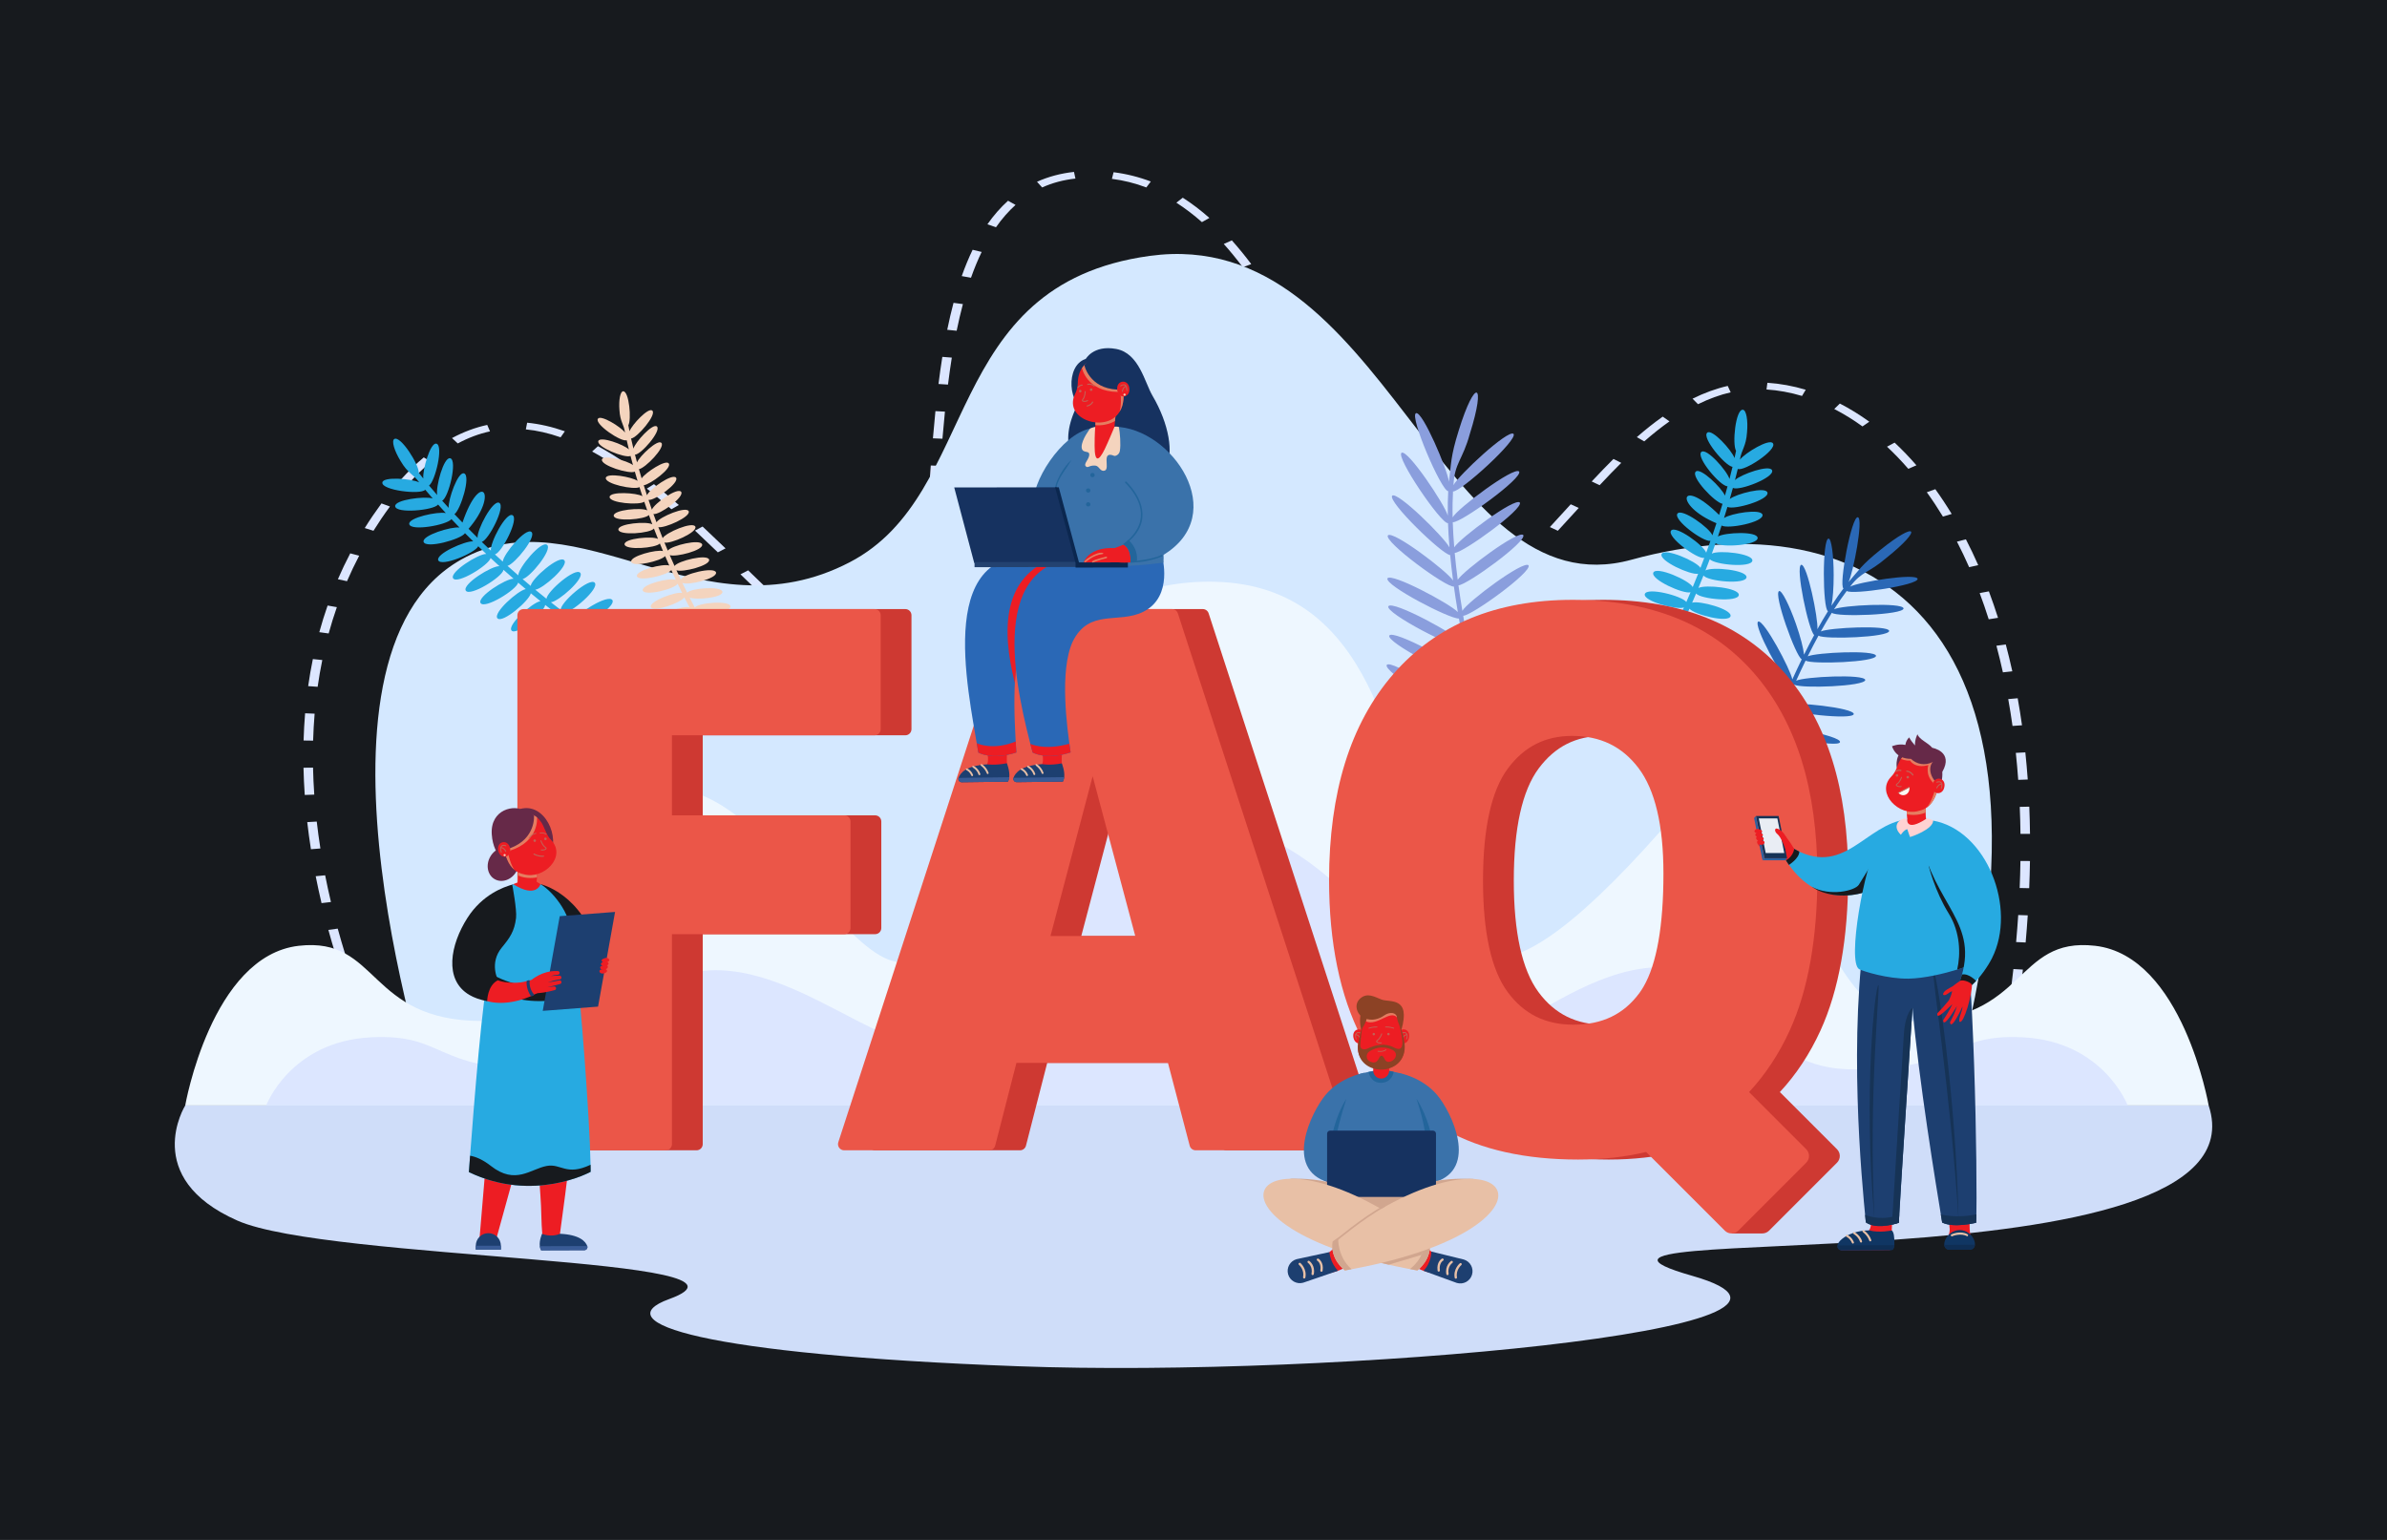 <?xml version="1.0" encoding="utf-8"?>
<!-- Generator: Adobe Illustrator 27.5.0, SVG Export Plug-In . SVG Version: 6.00 Build 0)  -->
<svg version="1.1" id="Ñëîé_1" xmlns="http://www.w3.org/2000/svg" xmlns:xlink="http://www.w3.org/1999/xlink" x="0px" y="0px"
	 viewBox="0 0 3100 2000" style="enable-background:new 0 0 3100 2000;" xml:space="preserve">
<rect id="_x31_2" style="fill:#171a1e;" width="3100" height="2000"/>
<g>
	<g id="_x31_1_4_">
		<path style="fill:#DCE6FF;" d="M488.926,1378.714c-5.062-10.959-10.071-22.315-14.886-33.751l11.868-2.494
			c4.784,11.362,9.759,22.644,14.788,33.53L488.926,1378.714z M2611.968,1364.562l-12.288-1.072
			c2.04-11.666,3.978-23.415,5.759-34.92l12.307,0.952C2615.959,1341.067,2614.015,1352.856,2611.968,1364.562z M460.372,1310.968
			c-4.334-11.302-8.536-22.815-12.491-34.217l12.025-2.082c3.932,11.334,8.109,22.777,12.417,34.012L460.372,1310.968z
			 M2622.815,1294.423l-12.325-0.823c1.566-11.713,3.017-23.495,4.312-35.018l12.341,0.691
			C2625.845,1270.841,2624.388,1282.667,2622.815,1294.423z M436.568,1242.332c-3.576-11.515-6.978-23.158-10.113-34.606
			l12.156-1.661c3.115,11.377,6.497,22.949,10.05,34.392L436.568,1242.332z M2630.697,1224.076l-12.356-0.552
			c1.048-11.705,1.968-23.511,2.731-35.091l12.367,0.407C2632.672,1200.468,2631.75,1212.323,2630.697,1224.076z M417.582,1172.947
			c-2.753-11.656-5.302-23.409-7.576-34.935l12.262-1.207c2.259,11.448,4.791,23.123,7.526,34.702L417.582,1172.947z
			 M2635.329,1153.572l-12.376-0.254c0.483-11.756,0.816-23.576,0.99-35.129l12.381,0.092
			C2636.149,1129.889,2635.815,1141.762,2635.329,1153.572z M403.793,1102.937c-1.846-11.773-3.452-23.614-4.775-35.193
			l12.341-0.704c1.314,11.494,2.908,23.247,4.74,34.934L403.793,1102.937z M2623.994,1083.057
			c-0.146-11.766-0.462-23.581-0.941-35.118l12.376-0.256c0.48,11.597,0.799,23.473,0.945,35.297L2623.994,1083.057z
			 M395.771,1032.459c-0.821-11.843-1.366-23.732-1.619-35.339l12.38-0.135c0.25,11.51,0.791,23.301,1.605,35.046L395.771,1032.459z
			 M2621.063,1012.852c-0.85-11.75-1.896-23.539-3.106-35.041l12.346-0.649c1.219,11.569,2.269,23.427,3.124,35.243
			L2621.063,1012.852z M406.649,961.926l-12.379-0.18c0.345-11.874,1.01-23.767,1.977-35.348l12.36,0.515
			C407.649,938.383,406.99,950.163,406.649,961.926z M2613.663,942.84c-1.654-11.747-3.527-23.481-5.566-34.875l12.283-1.097
			c2.053,11.47,3.938,23.281,5.604,35.106L2613.663,942.84z M412.533,891.993l-12.319-0.874c1.682-11.829,3.732-23.652,6.094-35.141
			l12.253,1.258C416.224,868.597,414.196,880.292,412.533,891.993z M2601.165,873.224c-2.576-11.674-5.404-23.303-8.405-34.565
			l12.166-1.619c3.026,11.352,5.876,23.073,8.472,34.837L2601.165,873.224z M1136.889,871.99
			c-17.204-1.917-29.648-7.449-46.885-17.004l7.826-6.778c15.101,8.349,26.007,13.357,40.379,15.085L1136.889,871.99z
			 M1179.844,851.178l-11.026-3.978c5.668-7.841,10.678-18.722,14.892-32.341l12.095,1.868
			C1191.302,831.28,1186.081,842.549,1179.844,851.178z M1053.667,829.897c-9.863-7.76-20.403-16.691-32.223-27.303l9.729-5.41
			c11.653,10.462,22.024,19.251,31.706,26.869L1053.667,829.897z M426.831,822.723l-12.155-1.667
			c3.207-11.675,6.836-23.317,10.787-34.602l12.019,2.1C433.581,799.697,429.998,811.193,426.831,822.723z M2582.753,804.321
			c-3.666-11.553-7.621-23.007-11.755-34.042l11.97-2.238c4.174,11.142,8.165,22.706,11.865,34.367L2582.753,804.321z
			 M1204.136,781.522l-12.279-1.116c1.901-10.441,3.606-21.875,5.21-34.955l12.335,0.755
			C1207.782,759.407,1206.06,770.959,1204.136,781.522z M991.12,774.412c-10.064-9.603-20.503-19.753-29.497-28.513l10.022-5.136
			c8.977,8.743,19.394,18.873,29.425,28.444L991.12,774.412z M1897.562,773.692c-9.642,0-19.103-2.035-28.118-6.049l6.601-7.401
			c13.543,6.04,26.866,6.054,41.251,1.236l5.327,7.896C1914.118,772.24,1905.687,773.692,1897.562,773.692z M450.651,754.845
			l-11.84-2.558c4.919-11.366,10.316-22.669,16.042-33.598l11.611,3.036C460.821,732.497,455.501,743.64,450.651,754.845z
			 M1963.11,746.506l-9.097-5.934c9.387-7.183,19.45-16.044,30.765-27.089l10.03,5.129
			C1983.202,729.941,1972.834,739.065,1963.11,746.506z M1834.24,740.491c-8.012-8.733-15.953-19.018-24.274-31.44l11.19-3.742
			c8.085,12.069,15.762,22.02,23.474,30.424L1834.24,740.491z M2557.319,736.618c-4.987-11.334-10.309-22.491-15.818-33.161
			l11.632-2.997c5.577,10.802,10.963,22.094,16.01,33.562L2557.319,736.618z M932.281,717.38
			c-11.328-10.937-20.768-19.917-29.709-28.258l9.871-5.281c8.983,8.381,18.461,17.397,29.83,28.374L932.281,717.38z
			 M1213.126,710.879l-12.355-0.565c0.938-10.249,1.894-21.767,2.919-35.215l12.363,0.471
			C1215.025,689.049,1214.067,700.599,1213.126,710.879z M485.022,689.346l-11.327-3.532c6.797-10.875,14.04-21.555,21.736-31.998
			l10.979,4.044C498.836,668.135,491.711,678.643,485.022,689.346z M2023.172,689.344l-10.345-4.806
			c8.798-9.45,17.887-19.464,27.086-29.579l10.416,4.729C2041.107,669.829,2032.009,679.85,2023.172,689.344z M1790.036,676.407
			c-5.608-9.938-11.403-20.781-17.716-33.148l11.646-2.968c6.268,12.275,12.015,23.029,17.571,32.877L1790.036,676.407z
			 M2523.287,670.952c-6.656-10.955-13.698-21.596-20.928-31.628l11.034-3.969c7.352,10.201,14.509,21.017,21.271,32.146
			L2523.287,670.952z M872.003,661.405c-11.234-9.852-21.691-18.621-31.969-26.808l9.262-5.804
			c10.408,8.291,20.99,17.163,32.348,27.125L872.003,661.405z M1218.629,640.284l-12.366-0.44
			c0.834-11.686,1.663-23.379,2.547-35.276l12.364,0.459C1220.29,616.917,1219.461,628.604,1218.629,640.284z M2077.472,630.144
			l-10.329-4.823c10.344-11.058,19.596-20.625,28.286-29.244l10.084,5.074C2096.909,609.686,2087.736,619.17,2077.472,630.144z
			 M530.963,627.675l-10.435-4.708c9.729-10.765,19.761-20.488,29.816-28.898l9.458,5.645
			C550.1,607.828,540.398,617.235,530.963,627.675z M1755.788,609.879c-5.678-11.756-11.249-23.518-15.949-33.473l11.745-2.768
			c4.694,9.941,10.256,21.685,15.922,33.416L1755.788,609.879z M805.992,609.266c-12.654-8.705-25.097-16.394-36.982-22.855
			l7.55-6.932c12.264,6.667,25.072,14.58,38.069,23.52L805.992,609.266z M2478.321,608.893
			c-8.871-10.228-18.173-19.902-27.647-28.752l9.874-5.277c9.717,9.077,19.249,18.988,28.329,29.458L2478.321,608.893z
			 M594.529,575.915l-7.509-6.955c14.785-7.969,30.173-13.715,45.737-17.08l3.623,8.365
			C622.224,563.305,608.144,568.577,594.529,575.915z M2135.375,573.24l-9.618-5.508c11.611-10.122,22.613-18.832,33.636-26.627
			l8.758,6.182C2157.436,554.866,2146.714,563.355,2135.375,573.24z M1223.948,569.8l-12.359-0.52
			c1.072-12.715,2.136-24.261,3.254-35.3l12.349,0.624C1226.078,545.608,1225.017,557.121,1223.948,569.8z M728.077,567.969
			c-15.45-5.432-30.646-8.899-45.166-10.304l1.681-8.667c15.857,1.535,32.344,5.283,49.001,11.14L728.077,567.969z
			 M2418.823,553.829c-11.919-8.628-24.261-16.244-36.681-22.635l7.29-7.071c12.979,6.679,25.849,14.618,38.252,23.596
			L2418.823,553.829z M1724.047,542.933c-6.159-13.015-11.235-23.627-15.974-33.397l11.711-2.836
			c4.75,9.791,9.835,20.423,16.004,33.459L1724.047,542.933z M2205.205,524.958l-7.096-7.167
			c15.227-7.526,30.606-13.1,45.712-16.566l3.824,8.319C2233.707,512.742,2219.428,517.929,2205.205,524.958z M2340.297,514.242
			c-15.334-4.57-30.856-7.398-46.134-8.406l1.151-8.71c16.54,1.092,33.292,4.138,49.794,9.056L2340.297,514.242z M1231.153,499.486
			l-12.333-0.774c1.543-12.273,3.221-24.126,4.989-35.23l12.304,0.978C1234.357,475.496,1232.688,487.28,1231.153,499.486z
			 M1691.6,476.266c-5.983-11.798-11.62-22.583-17.236-32.97l11.566-3.121c5.646,10.444,11.313,21.284,17.325,33.14L1691.6,476.266z
			 M1242.417,429.58l-12.254-1.251c2.504-12.247,5.257-24.025,8.182-35.006l12.167,1.617
			C1247.62,405.8,1244.896,417.454,1242.417,429.58z M1655.971,410.636c-6.653-11.306-13.358-22.123-19.932-32.151l11.235-3.676
			c6.642,10.132,13.415,21.056,20.131,32.469L1655.971,410.636z M1261.026,360.71l-12.012-2.12
			c4.319-12.215,9.079-23.72,14.15-34.198l11.715,2.83C1269.921,337.466,1265.26,348.733,1261.026,360.71z M1614.051,347.092
			c-8.143-10.835-16.461-21.007-24.724-30.233l10.462-4.677c8.429,9.413,16.906,19.777,25.198,30.808L1614.051,347.092z
			 M1293.472,295.174l-11.103-3.872c8.13-11.638,17.145-21.928,26.796-30.585l9.726,5.413
			C1309.773,274.31,1301.221,284.081,1293.472,295.174z M1560.95,288.488c-10.818-9.582-21.984-18.07-33.188-25.227l8.305-6.488
			c11.698,7.474,23.327,16.31,34.561,26.261L1560.95,288.488z M1353.433,243.458l-6.675-7.367
			c14.667-6.632,30.826-10.945,48.029-12.817l1.885,8.645C1381.186,233.605,1366.638,237.487,1353.433,243.458z M1488.699,243.453
			c-14.422-5.493-29.446-9.249-44.653-11.162l2.171-8.612c16.505,2.077,32.775,6.139,48.357,12.074L1488.699,243.453z"/>
		<path style="fill:#D4E8FF;" d="M562.866,1432.207c0,0-191.402-576.851,35.798-705.301
			c151.862-85.857,312.828,103.41,504.951,3.284c171.044-89.14,116.669-360.343,389.46-397.829
			c306.706-42.146,374.238,463.683,625.938,394.545c305.421-83.895,591.729,79.618,412.155,706.403L562.866,1432.207z"/>
		<path style="fill:#EEF7FF;" d="M2721.018,1228.386c-105.416-12.156-88.214,97.672-238.478,97.672
			c-137.385,0-181.338-418.247-281.298-298.688c-512.453,612.93-214.881-260.659-622.426-271.761
			c-184.28-5.02-307.076,147.855-352.359,418.527c-65.64,244.697-217.866-186.634-374.525-146.53
			c-99.564,25.488-88.162,298.452-225.547,298.452c-150.264,0-133.061-109.828-238.478-97.672
			c-113.498,13.089-147.398,207.482-147.398,207.482h2627.907C2868.416,1435.869,2834.515,1241.475,2721.018,1228.386z"/>
		<path style="fill:#DCE6FF;" d="M2627.665,1347.271c-96.98-5.191-81.155,41.707-219.394,41.707
			c-126.391,0-122.918-105.105-207.498-127.443c-155.758-41.136-284.167,167.059-344.554,62.57
			c-114.691-277.254-449.194-416.294-603.513,0c-60.387,104.489-201.601-81.956-344.554-62.57
			c-87.993,11.933-81.107,127.443-207.498,127.443c-138.239,0-122.413-46.898-219.394-41.707
			c-104.415,5.589-135.603,88.598-135.603,88.598h2417.611C2763.268,1435.869,2732.08,1352.86,2627.665,1347.271z"/>
		<path style="fill:#CFDDF9;" d="M240.509,1435.869c0,0-58.482,93.812,67.914,149.464c117.944,51.931,709.702,47.74,560.724,101.833
			c-84.099,30.536,42.932,72,452.554,87.268c409.622,15.268,1118.78-48.188,876.061-117.414
			c-267.884-76.404,751.525,24.525,670.654-221.151H240.509z"/>
	</g>
	<path id="_x31_0" style="fill:#27aae1;" d="M2115.731,938.122c8.394-13.427,16.306-26.686,23.758-39.711
		c2.805,9.129,45.201,32.18,50.092,23.64c4.523-8.717-37.668-31.762-46.907-29.266c3.218-5.696,6.364-11.352,9.406-16.948
		c2.559,8.907,49.913,26.807,53.514,17.444c3.31-9.307-42.254-26.452-50.836-22.415c2.87-5.339,5.682-10.639,8.396-15.872
		c4.664,8.525,48.843,24.998,52.486,15.979c3.15-9.01-39.442-25.335-49.04-22.696c2.497-4.89,4.939-9.738,7.301-14.521
		c4.134,8.414,52.166,20.82,54.782,11.216c2.197-9.428-43.029-21.25-51.891-17.131c2.537-5.211,5-10.358,7.378-15.425
		c5.457,8.007,51.318,19.696,53.972,10.319c2.154-9.194-41.175-20.747-50.678-17.388c2.309-5.006,4.524-9.915,6.678-14.76
		c6.243,7.72,50.684,18.9,53.312,9.689c2.149-9.024-40.01-20.432-49.856-17.53c1.759-4.032,3.46-7.997,5.111-11.901
		c6.003,7.364,54.412,11.786,55.509,1.973c0.661-9.353-43.479-13.841-52.494-9.167c2.3-5.552,4.462-10.815,6.583-16.209
		c5.379,7.666,54.858,12.24,55.9,2.333c0.648-9.526-44.771-13.973-53.316-8.876c1.936-4.963,3.786-9.826,5.581-14.622
		c6.204,7.265,54.243,11.627,55.35,1.85c0.658-9.389-43.736-13.868-52.661-9.108c1.689-4.605,3.321-9.135,4.881-13.564
		c7.586,5.983,54.995,2.883,54.607-6.874c-0.632-8.977-42.56-7.13-51.606-1.761c1.67-4.869,3.268-9.627,4.783-14.246
		c8.374,4.876,54.796-4.31,53.155-13.916c-1.565-8.524-41.159-1.944-50.016,4.167c1.584-4.996,3.075-9.819,4.474-14.465
		c8.592,4.313,54.485-9.144,51.955-18.609c-2.229-8.239-40.44,1.59-48.918,8.346c1.467-5.064,2.805-9.849,4.042-14.388
		c8.397,4.257,54.338-13.552,50.894-22.863c-2.971-8.05-40.395,5.171-48.181,12.676c1.381-5.318,2.584-10.153,3.622-14.48
		c8.528,3.497,51.26-24.785,45.704-33.188c-4.163-6.984-36.26,12.355-42.933,21.161c2.266-13.83,7.933-16.684,9.236-35.422
		c1.452-15.859-0.966-29.044-5.399-29.45c-9.532-0.646-13.978,44.812-8.866,53.344c-0.401,2.06-1.041,5.22-1.965,9.446
		c-3.741-10.35-29.339-38.48-35.459-32.943c-7.377,6.449,23.318,43.173,32.847,44.349c-1.107,4.648-2.42,9.939-3.946,15.8
		c-2.823-10.318-29.763-40.881-36.488-35.223c-7.6,6.493,24.668,44.88,33.976,44.649c-1.046,3.841-2.174,7.88-3.387,12.107
		c-4.187-10.095-31.996-37.119-37.91-31.146c-6.789,6.821,25.042,40.363,34.787,41.814c-1.384,4.626-2.865,9.446-4.437,14.436
		c-51.711-51.082-59.251-12.423-3.456,10.764c-1.662,5.083-3.417,10.321-5.271,15.712c-3.521-9.499-39.639-35.636-45.405-28.196
		c-5.737,8.059,33.574,37.06,42.892,35.414c-1.76,5.003-3.605,10.128-5.531,15.36c-3.13-9.501-39.822-36.182-45.664-28.667
		c-5.787,8.077,33.97,37.373,43.158,35.409c-1.594,4.246-3.232,8.547-4.937,12.926c-5.377-8.547-46.425-26.449-50.479-17.925
		c-3.679,8.78,37.665,27.576,47.455,25.603c-2.259,5.731-4.563,11.334-7.029,17.264c-4.538-8.718-47.026-27.471-51.184-18.762
		c-3.743,8.932,38.912,28.154,48.325,25.554c-1.762,4.154-3.57,8.362-5.454,12.66c-5.488-7.997-51.295-19.667-53.949-10.295
		c-2.156,9.221,41.375,20.8,50.815,17.363c-2.484,5.565-5.072,11.24-7.76,17.017c-5.015-8.148-51.645-20.106-54.302-10.643
		c-2.163,9.295,41.924,20.947,51.187,17.296c-2.271,4.801-4.628,9.68-7.042,14.609c-2.99-8.709-52.738-21.632-55.264-11.871
		c-2.273,9.587,44.591,21.683,52.81,16.873c-2.522,5.088-5.14,10.253-7.816,15.46c-6.102-7.314-54.335-11.709-55.438-1.913
		c-0.705,9.145,42.069,13.703,51.527,9.461c-2.714,5.191-5.504,10.433-8.372,15.724c-5.014-7.83-55.11-12.491-56.117-2.533
		c-0.662,9.352,43.472,13.841,52.49,9.168c-2.299,4.178-4.649,8.385-7.046,12.617c-6.145-6.974-56.387-3.869-55.848,6.127
		c0.594,8.901,42.066,7.158,51.259,1.913c-6.907,11.979-14.206,24.152-21.912,36.465L2115.731,938.122z"/>
	<path id="_x39_" style="fill:#8A9EDD;" d="M1986.759,962.669c-1.603-9.445-93.23-4.702-104.939,1.517
		c5.627-10.792,11.191-24.066,15.56-39.875c8.853,5.217,106.892-16.051,105.083-25.66c-3.177-9.088-93.891,11.97-103.65,20.21
		c3.111-12.482,5.445-26.445,6.502-41.923c6.501,6.047,104.83-34.984,100.387-43.754c-4.287-8.777-95.419,30.65-100.17,40.137
		c0.593-10.879,0.566-22.471-0.276-34.815c10.833,1.852,98.093-43.049,94.118-51.947c-5.443-7.901-86.871,35.492-94.584,46.05
		c-0.874-10.384-2.5-21.813-4.507-32.879c11.296-0.216,90.015-57.295,84.828-65.523c-6.577-6.875-79.071,47.215-85.927,59.089
		c-1.953-11.627-3.634-22.64-5.071-33.052c11.857-0.968,89.192-57.06,84.164-65.34c-6.521-6.764-77.364,45.967-85.137,58.121
		c-1.639-12.527-2.915-24.139-3.898-34.904c11.551-0.557,89.656-57.194,84.544-65.451c-6.525-6.768-77.445,46.026-85.178,58.169
		c-0.983-12.003-1.585-22.858-1.903-32.649c9.873,1.641,91.793-57.795,86.167-65.806c-6.584-6.948-80.037,47.918-86.337,59.613
		c-0.284-13.316-0.025-24.465,0.5-33.659c9.869,0.755,85.065-67.554,78.551-74.865c-7.181-5.976-71.26,53.602-77.978,66.668
		c1.462-29.249,11.868-32.254,21.32-66.785c21.449-68.163,6.735-72.778-14.409-4.496c-10.969,35.087-9.661,42.961-12.746,66.819
		c-2.128-16.039-34.26-91.71-42.733-89.056c-9.319,3.13,32.944,101.465,41.776,101.297c-0.508,8.789-0.763,19.325-0.54,31.784
		c-4.091-14.636-51.806-85.888-59.981-81.691c-8.489,4.951,51.471,92.912,60.24,91.442c0.338,9.486,0.945,19.959,1.898,31.47
		c-7.487-13.764-67.359-72.853-74.386-67.143c-6.43,7.347,64.586,76.202,75.279,77.16c0.979,10.252,2.224,21.266,3.782,33.078
		c-7.653-12.173-78.161-65.453-84.652-58.691c-5.653,7.992,75.817,68.034,85.708,66.448c1.457,10.444,3.154,21.486,5.121,33.146
		c-10.501-10.974-86.206-51.308-91.435-43.749c-3.677,8.971,80.932,52.935,92.886,52.192c1.968,10.987,3.359,21.805,4.16,31.903
		c-5.248-10.111-90.607-56.113-95.79-47.888c-5.044,8.427,88.76,57.378,96.116,52.24c0.77,11.701,0.8,22.706,0.25,33.042
		c-6.35-10.324-89.906-55.329-95.215-47.247c-4.306,8.789,85.241,55.337,94.892,52.358c-1.115,15.232-3.491,28.935-6.625,41.136
		c-4.597-10.549-85.715-63.075-91.564-55.318c-4.989,8.42,80.473,61.965,90.361,59.803c-4.289,15.316-9.722,28.126-15.185,38.516
		c-6.266-11.729-79.24-67.066-85.804-60.132c-4.852,8.321,70.199,63.653,82.771,65.668c-17.287,30.27-36.863,44.273-37.102,44.441
		l3.49,4.986c0.882-0.617,21.287-15.132,39.407-47.303C1886.882,976.192,1986.817,972.443,1986.759,962.669z"/>
	<path id="_x38_" style="fill:#2a68b6;" d="M2332.375,810.25c5.844,16.68,9.684,31.655,10.523,39.997
		c4.556-9.191,8.954-17.66,13.175-25.457c-7.172-5.751-24.898-89.174-16.764-91.28c7.779-0.636,22.168,70.186,20.933,83.693
		c4.844-8.684,9.438-16.461,13.75-23.403c-6.973-3.143-7.605-94.823,0.84-94.268c3.588-0.005,6.527,21.212,6.564,47.389
		c0.024,16.679-1.137,31.336-2.911,39.786c5.821-9.012,11.061-16.42,15.643-22.458c-6.395-4.11,10.605-94.7,18.767-92.448
		c7.318,2.238-6.021,71.601-12.208,84.159c13.616-15.535,16.532-21.857,41.183-41.638c47.871-38.64,56.199-28.301,8.139,10.132
		c-23.356,20.161-32.177,17.267-47.292,37.496c10.988-6.106,85.543-17.944,87.729-10.216c1.1,8.357-85.333,21.067-92.074,15.799
		c-4.789,6.318-10.325,14.162-16.513,23.815c10.032-5.334,89.024-9.289,90.318-1.161c0.126,8.426-86.846,11.577-93.169,5.669
		c-4.472,7.15-9.253,15.198-14.311,24.248c11.269-4.967,87.459-8.657,88.796-0.686c-0.379,8.358-83.24,11.334-91.838,6.195
		c-4.464,8.165-9.126,17.077-13.968,26.816c11.304-4.956,87.409-8.637,88.745-0.671c-0.452,8.334-82.497,11.29-91.514,6.297
		c-3.971,8.132-8.055,16.809-12.24,26.056c10.514-5.195,88.45-9.056,89.772-0.984c-0.309,8.374-83.827,11.372-92.076,6.11
		c-3.847,8.792-8.064,17.555-12.555,25.661c10.503-3.853,89.674,4.241,89.695,12.492c-1.494,8.26-85.27-1.523-92.196-8.051
		c-5.109,8.875-10.588,17.217-16.424,24.988c8.042-4.434,91.93,11.1,90.762,19.422c-1.115,8.384-90.723-9.435-92.706-16.863
		c-7.534,9.746-15.69,18.656-24.707,26.795c10.936-1.172,85.821,27.313,83.674,35.301c-3.393,7.702-83.373-24.045-87.372-32.054
		c-9.544,8.177-19.683,15.198-30.312,20.98c11.281,1.122,79.184,41.813,75.733,49.288c-4.697,6.983-77.822-38.243-80.397-46.84
		c-28.392,14.294-49.942,14.874-50.869,14.891l-0.103-5.239c0.215-0.004,20.941-0.605,47.85-13.953
		c-7.992-7.394-35.118-83.115-27.633-86.662c8.046-1.731,33.578,72.692,32.458,84.162c8.891-4.803,18.923-11.351,29.34-20.239
		c-8.084-3.15-43.501-82.537-35.873-86.114c7.93-2.674,40.632,73.674,38.885,83.486c8.096-7.216,16.372-15.869,24.48-26.22
		c-8.303-2.454-50.006-78.798-42.685-82.969c7.708-3.163,45.747,68.978,45.369,79.471c5.354-7.123,10.615-15.003,15.681-23.735
		c-7.715,0.159-51.28-79.89-43.616-83.472c7.683-3.332,46.539,70.399,45.472,80.206c4.274-7.601,8.474-16.002,12.341-24.798
		c-8.865-5.134-48.299-77.304-41.332-81.888c7.403-2.825,42.068,62.205,44.347,75.158c4.191-9.278,8.278-17.984,12.25-26.148
		c-7.81-3.556-37.255-85.682-29.359-88.63C2313.957,766.479,2323.719,785.545,2332.375,810.25z"/>
	<path id="_x37_" style="fill:#27aae1;" d="M866.536,883.352c-25.88-14.554-50.148-29.525-72.741-44.501
		c10.567,0.593,48.462-16.347,45.023-24.578c-3.976-9.187-50.328,10.447-52.717,19.429c-4.033-2.719-8.013-5.435-11.934-8.149
		c10.155,0.159,47.652-23.545,42.888-31.62c-5.343-8.463-48.1,18.055-49.094,27.3c-4.928-3.456-9.763-6.903-14.508-10.338
		c10.357-0.423,46.607-23.583,41.896-31.453c-5.357-8.275-46.565,17.174-48.763,26.442c-4.718-3.467-9.365-6.922-13.891-10.35
		c9.502,0.639,46.049-31.092,39.738-38.659c-6.615-7.609-45.374,26.149-44.165,35.277c-4.359-3.334-8.645-6.649-12.819-9.934
		c9.919-0.864,44.179-30.959,38.096-38.313c-6.599-7.284-42.998,24.219-43.852,33.748c-4.983-3.971-9.831-7.896-14.536-11.768
		c9.982-1.135,43.776-30.917,37.734-38.208c-6.556-7.204-42.347,23.675-43.691,33.28c-3.604-3.006-7.099-5.966-10.529-8.898
		c9.584-1.872,39.185-38.103,31.851-44.428c-7.607-5.94-37.268,29.797-37.44,39.625c-4.853-4.207-9.414-8.194-13.992-12.316
		c9.641-2.601,38.259-37.866,31.05-44.083c-7.431-5.821-36.183,28.512-37.182,38.56c-3.479-3.159-6.864-6.277-10.185-9.367
		c9.099-2.34,31.613-46.295,22.831-50.942c-8.581-4.12-29.518,36.127-28.081,46.027c-4.058-3.824-7.995-7.587-11.802-11.28
		c9.074-2.683,31.32-46.174,22.591-50.828c-8.479-4.087-29.145,35.417-28.059,45.489c-4.064-3.998-7.971-7.903-11.726-11.711
		c39.593-45.642,15.599-76.877-7.895-8.092c-3.633-3.764-7.108-7.417-10.41-10.94c8.074-5.646,21.6-49.865,12.481-52.941
		c-7.958-2.708-20.791,33.884-20.035,44.787c-2.971-3.242-5.782-6.354-8.432-9.325c8.433-3.945,20.189-52.695,10.491-55.116
		c-8.542-2.064-19.02,37.307-16.943,47.801c-3.981-4.565-7.516-8.715-10.58-12.381c8.005-5.302,19.094-51.863,9.615-54.344
		c-7.947-2.226-18.308,34.369-17.04,45.301c-2.712-3.37-4.694-5.913-5.972-7.577c0.768-9.916-23.488-48.617-31.731-43.787
		c-3.787,2.341-0.069,15.221,8.305,28.767c9.525,16.189,15.869,16.216,24.067,27.582c-9.901-4.905-47.254-7.895-47.864,0.212
		c-1.224,9.998,49.636,16.249,55.709,9.315c2.858,3.41,6.092,7.201,9.701,11.344c-10.316-3.243-49.708,1.618-48.776,10.148
		c1.071,9.87,50.133,5.315,55.749-2.241c3.132,3.511,6.465,7.196,10.036,11.074c-10.602-2.265-49.185,5.983-47.504,14.352
		c1.958,9.6,49.034,1.172,54.8-6.521c3.324,3.533,6.81,7.186,10.456,10.95c-10.653-1.518-49.024,10.254-46.623,18.582
		c2.817,9.329,48.462-3.157,53.781-11.257c3.416,3.459,6.969,7.005,10.635,10.617c-10.491-0.769-48.841,16.28-45.402,24.597
		c4.005,8.906,47.818-9.468,51.939-18.207c3.372,3.268,6.853,6.594,10.419,9.962c-10.111-0.279-47.845,23.533-43.068,31.643
		c5.352,8.256,46.401-17.077,48.712-26.346c3.746,3.491,7.571,7.019,11.517,10.597c-9.922-0.75-48.588,23.491-43.758,31.727
		c5.351,8.401,47.594-17.764,48.989-27.024c4.305,3.881,8.587,7.628,13.122,11.57c-10.154-0.162-47.657,23.545-42.893,31.621
		c5.358,8.294,46.712-17.259,48.8-26.527c3.219,2.757,6.511,5.547,9.883,8.371c-10.107,1.795-42.75,30.811-36.801,37.929
		c6.46,7.071,41.248-22.759,43.392-32.453c4.09,3.375,8.261,6.78,12.561,10.23c-10.003,1.233-43.628,30.901-37.6,38.169
		c6.558,7.209,42.39-23.711,43.702-33.311c4.389,3.474,8.889,6.981,13.484,10.514c-9.768,0.267-44.971,31.022-38.8,38.48
		c6.626,7.429,44.08-25.102,44.027-34.476c4.247,3.228,8.596,6.477,13.012,9.74c-9.767,1.919-40.604,35.529-33.766,42.188
		c7.284,6.447,39.476-28.003,39.847-37.714c4.763,3.473,9.644,6.962,14.594,10.46c-9.482,0.216-42.614,35.885-35.499,42.738
		c7.4,6.774,41.797-30.37,40.113-39.484c5.219,3.651,10.558,7.31,15.978,10.972c-9.383,1.888-36.863,41.334-28.927,47.117
		c8.186,5.461,35.847-34.081,34.286-43.503c22.779,15.211,47.279,30.436,73.435,45.25
		C903.438,912.634,909.023,907.245,866.536,883.352z"/>
	<path id="_x36_" style="fill:#F4D4BE;" d="M942.272,858.027c-9.968-15.68-19.15-31.136-27.598-46.217
		c7.535,4.424,41.759,6.29,42.34-1.053c0.548-8.247-40.902-11.326-46.046-5.631c-1.935-3.519-3.833-7.016-5.688-10.489
		c7.397,3.95,43.882,0.698,43.431-7.031c-0.729-8.232-42.138-4.898-46.358,1.516c-2.314-4.398-4.564-8.755-6.751-13.068
		c7.764,3.598,43.128,0.276,42.639-7.283c-0.81-8.1-40.678-4.966-45.79,1.01c-2.156-4.327-4.264-8.618-6.294-12.845
		c6.737,4.056,45.553-5.45,43.774-13.388c-1.985-8.085-43.191,2.075-45.749,9.234c-1.942-4.093-3.838-8.146-5.664-12.133
		c7.609,3.109,44.129-6.058,42.439-13.754c-2.096-7.841-40.718,1.554-44.942,8.229c-2.161-4.797-4.239-9.509-6.232-14.129
		c7.758,2.934,43.818-6.178,42.132-13.814c-2.095-7.765-40.034,1.401-44.647,7.946c-1.512-3.568-2.961-7.061-4.373-10.508
		c7.746,2.243,43.159-13.189,40.16-20.602c-3.343-7.233-38.615,7.813-42.451,14.965c-1.978-4.921-3.815-9.574-5.63-14.326
		c8.06,1.732,42.394-13.364,39.447-20.651c-3.26-7.08-37.336,7.28-41.862,14.282c-1.361-3.63-2.677-7.205-3.948-10.725
		c7.562,1.723,40.698-22.063,36.002-28.791c-4.747-6.265-35.324,15.394-38,23.206c-1.538-4.344-3.006-8.593-4.409-12.745
		c7.674,1.459,40.434-22.085,35.78-28.798c-4.684-6.203-34.776,15.009-37.778,22.815c-1.475-4.47-2.871-8.814-4.191-13.028
		c8.528-1.032,36.866-22.086,32.544-28.263c-3.833-5.711-30.273,11.802-35.287,19.342c-1.248-4.138-2.418-8.13-3.514-11.966
		c8.061-1.097,34.687-28.465,29.151-34.166c-4.823-4.993-28.064,17.04-31.622,25.331c-0.958-3.505-1.847-6.851-2.672-10.035
		c7.681,0.29,34.721-31.076,28.512-36.515c-5.494-4.741-28.053,20.22-30.488,28.709c-1.201-4.86-2.228-9.236-3.095-13.089
		c7.879-0.872,33.6-30.877,27.575-36.278c-4.995-4.635-26.418,18.327-29.614,26.834c-0.716-3.482-1.215-6.111-1.526-7.818
		c4.307-6.991,1.104-44.568-6.772-44.133c-3.665,0.29-5.797,11.151-4.76,24.26c0.883,15.484,5.532,17.898,7.261,29.339
		c-5.419-7.339-31.721-23.635-35.229-17.912c-4.673,6.881,30.312,30.666,37.391,27.87c0.812,3.58,1.756,7.59,2.841,11.989
		c-6.352-6.275-37.111-17.572-39.646-10.957c-2.938,7.652,34.802,22.824,41.781,19.399c0.973,3.753,2.036,7.733,3.193,11.919
		c-6.93-5.665-38.377-14.172-40.301-7.392c-2.185,7.788,35.558,19.367,42.699,15.898c1.107,3.846,2.288,7.846,3.544,11.983
		c-7.252-5.134-39.867-10.971-41.246-3.951c-1.453,7.914,36.778,15.975,43.742,12.035c1.203,3.831,2.47,7.771,3.799,11.809
		c-7.414-4.524-42.008-6.479-42.621,0.926c-0.421,8.051,38.685,11.097,45.011,6.237c1.243,3.675,2.536,7.422,3.884,11.244
		c-7.324-4.017-44.009-0.774-43.562,6.982c0.814,8.082,40.51,4.976,45.712-0.956c1.432,3.973,2.916,8.013,4.461,12.126
		c-7.004-4.295-44.547-1.09-44.109,6.781c0.759,8.188,41.645,4.922,46.172-1.349c1.705,4.471,3.428,8.84,5.272,13.446
		c-7.395-3.951-43.884-0.699-43.433,7.03c0.804,8.113,40.817,4.959,45.849-1.059c1.323,3.24,2.687,6.531,4.097,9.877
		c-8.099-2.497-43.023,6.489-41.341,13.961c2.075,7.631,38.88-1.142,44.115-7.452c1.729,4.022,3.507,8.097,5.362,12.254
		c-7.811-2.87-43.703,6.223-42.019,13.836c2.095,7.769,40.079-1.41,44.666-7.965c1.911,4.208,3.892,8.482,5.933,12.81
		c-7.275-3.491-44.735,5.806-43.018,13.611c2.061,7.957,41.845-1.794,45.344-8.698c1.901,3.973,3.867,8.001,5.878,12.064
		c-7.896-2.277-43.229,10.763-40.721,18.234c2.915,7.484,39.56-5.663,43.497-12.653c2.187,4.348,4.454,8.753,6.769,13.19
		c-7.044-3.421-44.839,10.266-42.201,17.984c2.876,7.768,42.157-6.525,44.361-13.852c2.455,4.651,4.994,9.353,7.592,14.089
		c-7.602-2.155-42.673,16.438-39.028,23.681c3.95,7.101,39.19-11.496,41.599-19.004c8.738,15.724,18.273,31.865,28.66,48.255
		L942.272,858.027z"/>
	<g id="_x35_">
		<path style="fill:#CE3932;" d="M1144.55,1205.296v-138.349c0-4.417-3.58-7.997-7.997-7.997H912.635V954.988h263.103
			c4.417,0,7.997-3.58,7.997-7.997V799.045c0-4.417-3.58-7.997-7.997-7.997H719.906c-4.417,0-7.997,3.58-7.997,7.997v686.948
			c0,4.416,3.58,7.997,7.997,7.997h184.732c4.417,0,7.997-3.581,7.997-7.997v-272.7h223.918
			C1140.969,1213.293,1144.55,1209.713,1144.55,1205.296z"/>
		<path style="fill:#CE3932;" d="M1569.649,796.57c-1.072-3.293-4.142-5.522-7.604-5.522h-202.351c-3.464,0-6.534,2.23-7.605,5.524
			l-223.405,686.947c-0.792,2.435-0.37,5.101,1.135,7.173c1.505,2.071,3.91,3.297,6.47,3.297h188.393
			c3.651,0,6.839-2.473,7.746-6.01l27.597-107.549h196.788l28.248,107.592c0.922,3.516,4.1,5.967,7.735,5.967h192.854
			c2.561,0,4.966-1.226,6.471-3.298c1.504-2.072,1.926-4.74,1.133-7.174L1569.649,796.57z M1404.25,1215.692l54.761-207.545
			l55.339,207.545H1404.25z"/>
		<path style="fill:#CE3932;" d="M2311.507,1418.36c21.232-22.816,38.89-49.558,52.789-80.019
			c23.839-52.237,35.923-119.86,35.923-200.982c0-55.883-6.901-106.329-20.512-149.929c-13.699-43.896-34.579-82.074-62.049-113.494
			c-27.574-31.524-61.457-55.508-100.707-71.27c-39.034-15.666-84.393-23.615-134.83-23.615c-49.254,0-93.798,8.093-132.375,24.055
			c-38.762,16.042-72.517,40.433-100.339,72.493c-27.734,31.956-48.814,70.75-62.649,115.31
			c-13.739,44.256-20.704,95.421-20.704,152.088c0,81.266,14.123,150.025,41.977,204.357
			c28.014,54.644,65.168,95.205,110.439,120.564c45.079,25.263,102.61,38.066,170.977,38.066c31.772,0,61.281-3.303,88.351-9.853
			l87.883,87.883l-16.924,17.935h39.985c3.168,0,6.337-1.208,8.756-3.623l88.231-88.24c4.838-4.83,4.838-12.675,0-17.506
			L2311.507,1418.36z M2174.501,1281.354c-1.695,2.935-3.479,5.678-5.342,8.221c-20.361,27.774-48.438,41.273-85.824,41.273
			c-36.307,0-64.192-13.819-85.241-42.248c-0.064-0.088-0.128-0.176-0.192-0.264c-21.184-28.781-31.924-77.411-31.924-144.539
			c0-67.935,10.868-116.973,32.3-145.746c21.2-28.438,48.486-42.265,83.433-42.265c36.618,0,64.784,13.619,86.112,41.633
			c21.544,28.294,32.468,74.381,32.468,136.99C2200.292,1202.455,2191.623,1251.797,2174.501,1281.354z"/>
		<path style="fill:#EB5648;" d="M1104.564,1205.296v-138.349c0-4.417-3.58-7.997-7.997-7.997H872.65V954.988h263.103
			c4.417,0,7.997-3.58,7.997-7.997V799.045c0-4.417-3.58-7.997-7.997-7.997H679.921c-4.417,0-7.997,3.58-7.997,7.997v686.948
			c0,4.416,3.58,7.997,7.997,7.997h184.732c4.417,0,7.997-3.581,7.997-7.997v-272.7h223.918
			C1100.984,1213.293,1104.564,1209.713,1104.564,1205.296z"/>
		<path style="fill:#EB5648;" d="M1529.664,796.57c-1.072-3.293-4.141-5.522-7.604-5.522h-202.351c-3.464,0-6.534,2.23-7.605,5.524
			l-223.405,686.947c-0.792,2.435-0.37,5.101,1.135,7.173c1.504,2.071,3.91,3.297,6.47,3.297h188.393
			c3.651,0,6.839-2.473,7.746-6.01l27.597-107.549h196.788l28.248,107.592c0.922,3.516,4.1,5.967,7.735,5.967h192.854
			c2.561,0,4.966-1.226,6.471-3.298c1.504-2.072,1.926-4.74,1.133-7.174L1529.664,796.57z M1474.365,1215.692h-110.1l54.761-207.545
			L1474.365,1215.692z"/>
		<path style="fill:#EB5648;" d="M2271.521,1418.36c21.232-22.816,38.89-49.558,52.789-80.019
			c23.839-52.237,35.923-119.86,35.923-200.982c0-55.883-6.901-106.329-20.512-149.929c-13.699-43.896-34.579-82.074-62.049-113.494
			c-27.574-31.524-61.457-55.508-100.707-71.27c-39.033-15.666-84.393-23.615-134.83-23.615c-49.254,0-93.798,8.093-132.375,24.055
			c-38.762,16.042-72.517,40.433-100.339,72.493c-27.734,31.956-48.814,70.75-62.649,115.31
			c-13.739,44.256-20.704,95.421-20.704,152.088c0,81.266,14.123,150.025,41.977,204.357
			c28.014,54.644,65.168,95.205,110.439,120.564c45.079,25.263,102.61,38.066,170.977,38.066c31.772,0,61.281-3.303,88.352-9.853
			l102.194,102.195c4.83,4.83,12.667,4.83,17.506,0l88.231-88.24c4.838-4.83,4.838-12.675,0-17.506L2271.521,1418.36z
			 M1958.293,998.051c21.2-28.438,48.486-42.265,83.433-42.265c36.618,0,64.784,13.619,86.112,41.633
			c21.544,28.294,32.468,74.381,32.468,136.99c0,68.047-8.669,117.389-25.79,146.946c-1.696,2.935-3.479,5.678-5.342,8.221
			c-20.36,27.774-48.438,41.273-85.824,41.273c-36.307,0-64.192-13.819-85.241-42.248c-0.064-0.088-0.128-0.176-0.192-0.264
			c-21.184-28.781-31.924-77.411-31.924-144.539C1925.993,1075.862,1936.86,1026.824,1958.293,998.051z"/>
	</g>
	<g id="_x34_">
		<path style="fill:#ed1d23;" d="M749.367,1399.999c-4.472,67.678-12.881,135.206-22.139,202.391
			c-2.156,15.913-21.131,18.95-22.889,1.585c-1.58-17.255-1.092-33.443-2.465-50.783c-3.162-50.569-7.655-101.221-13.257-151.585
			C684.768,1357.911,750.896,1356.072,749.367,1399.999z"/>
		<path style="fill:#ed1d23;" d="M700.563,1406.061l-55.392,200.685c-1.784,6.707-6.225,9.125-12.914,7.336
			c-5.971-1.597-9.825-1.996-9.305-7.963l17.752-210.575C645.706,1352.145,710.551,1363.483,700.563,1406.061z"/>
		<path style="fill:#1D3F70;" d="M727.228,1602.39c25.808,1.239,33.324,10.045,35.438,15.947c0.011,0.031,0.022,0.062,0.033,0.092
			c0.914,2.58-1.054,5.281-3.784,5.29l-56.156,0.183c-0.949-1.649-1.474-3.479-1.707-5.365c-0.956-7.642,2.891-16.072,2.891-16.072
			S715.576,1607.564,727.228,1602.39z"/>
		<path style="fill:#395B96;" d="M762.667,1618.337l-61.614,0.2c0.233,1.885,0.758,3.715,1.707,5.365l56.156-0.183
			c2.73-0.009,4.698-2.71,3.784-5.29L762.667,1618.337z"/>
		<path style="fill:#1D3F70;" d="M650.515,1617.941v5.042h-32.608v-5.042c0-9.032,7.301-16.353,16.3-16.353
			C643.214,1601.588,650.515,1608.908,650.515,1617.941z"/>
		<rect x="617.907" y="1617.941" style="fill:#395B96;" width="32.608" height="5.042"/>
		
			<ellipse transform="matrix(0.5 -0.866 0.866 0.5 -645.091 1127.244)" style="fill:#662948;" cx="653.68" cy="1122.289" rx="22.515" ry="19.502"/>
		<path style="fill:#662948;" d="M662.729,1123.804c0,0-21.975-8.655-24.064-40.087c-2.193-32.985,30.091-39.615,43.095-30.238
			L662.729,1123.804z"/>
		<path style="fill:#171a1e;" d="M701.923,1148.339c0,0,54.439,11.706,75.194,86.968l-52.594,11.974L701.923,1148.339z"/>
		<path style="fill:#662948;" d="M675.605,1050.669c31.806-8.956,52.961,37.263,37.7,61.344L675.605,1050.669z"/>
		<path style="fill:#ed1d23;" d="M640.755,1314.205h99.285c0.512-39.26-4.019-78.949-13.241-117.074
			c-5.503-22.25-8.668-40.042-29.871-51.931c1.511-13.176-0.55-32.178-2.388-40.005c-0.966-4.227-3.991-7.425-7.391-8.486
			c-8.697-3.02-18.994,4.39-16.318,14.193c0.789-0.496,3.313,27.455,1.571,35.215c-43.094,13.753-21.127,62.713-24.072,95.561
			C648.103,1265.813,645.775,1290.611,640.755,1314.205z"/>
		<path style="fill:#E57D61;" d="M670.597,1109.63c0.06,0.425,0.135,0.856,0.234,1.272c0.569-0.377,2.161,15.046,2.175,26.239
			c10.518,4.783,22.204,2.832,24.35,2.391c0.532-16.016,1.227-38.652-10.207-42.823
			C678.939,1093.198,669.152,1100.681,670.597,1109.63z"/>
		<path style="fill:#ed1d23;" d="M654.069,1099.322c1.766,10.958,5.466,23.311,14.122,30.56h0.014
			c3.496,2.905,7.758,4.754,12.274,5.643c25.571,7.152,55.561-22.575,35.577-44.228c-7.262-6.71-8.802-18.598-14.591-25.272
			c-8.417-12.215-26.89-11.583-36.864-1.62C655.587,1073.413,652.505,1085.826,654.069,1099.322z"/>
		<path style="fill:#C16256;" d="M695.892,1092.563c1.003-1.905-2.011-3.436-2.958-1.503
			C691.931,1092.965,694.946,1094.496,695.892,1092.563z"/>
		<path style="fill:#C16256;" d="M709.839,1090.219c1.003-1.905-2.011-3.436-2.958-1.503
			C705.878,1090.62,708.892,1092.152,709.839,1090.219z"/>
		<path style="fill:#C16256;" d="M704.565,1104.646c3.037-0.036,7.759-2.083,3.919-4.782c-3.132-1.696-5.438-8.194-5.46-8.259
			c-3.241-2.446,1.372,7.671,4.862,9.363c2.458,1.506-2.661,2.965-4.779,2.22c-0.332-0.106-0.684,0.076-0.789,0.406
			C702.138,1104.72,703.779,1104.562,704.565,1104.646z"/>
		<path style="fill:#27aae1;" d="M767.058,1521.935c0,0-74.021,40.826-158.112,0.343c0,0,0.564-8.034,1.563-21.25
			c4.375-58.608,16.955-219.149,24.324-233.756c11.391,2.964,23.084,4.98,34.737,6.31c25.564,2.974,56.259,2.802,80.382,0.091
			c3.256,16.885,15.796,174.412,17.006,239.089C767.028,1516.078,767.058,1519.143,767.058,1521.935z"/>
		<path style="fill:#27aae1;" d="M635.894,1263.57c0,0,48.708,43.17,114.063,10.101c-0.051-0.067-20.317-23.637-10.436-56.432
			c6.855-22.754-18.999-58.057-37.597-68.901c0,0-5.485,19.068-35.292,0C629.859,1160.411,649.488,1217.435,635.894,1263.57z"/>
		<path style="fill:#171a1e;" d="M749.959,1273.67c0,0-58.681,23.81-114.065-10.099l-6.035,14.937c0,0,45.229,38.555,121.964,12.896
			L749.959,1273.67z"/>
		<path style="fill:#E57D61;" d="M654.069,1099.322c1.766,10.958,5.466,23.311,14.122,30.56h0.014
			c-4.797-5.956-7.789-19.281-7.789-19.281l2.267-5.927c38.051-12.281,34.744-43.003,34.744-43.003
			c-5.677-4.96-13.295-5.802-20.587-3.989C658.976,1062.301,651.822,1081.594,654.069,1099.322z"/>
		<path style="fill:#662948;" d="M693.499,1058.786c0,0,2.991,30.463-31.062,42.833l-12.222-6.746
			C638.296,1071.489,659.946,1036.817,693.499,1058.786z"/>
		<path style="fill:#ed1d23;" d="M654.619,1155.379c-27.024,19.987-52.751,57.196-55.414,90.218
			c-2.795,62.646,55.52,67.644,99.953,43.502c9.367-4.76,1.58-19.155-8.471-16.49c-7.322,1.881-12.497,3.527-19.715,3.728
			c-64.067,1.792-31.755-49.722-6.913-72.941C664.06,1203.396,672.689,1142.704,654.619,1155.379z"/>
		<path style="fill:#171a1e;" d="M609.535,1292.16c6.211,3.659,13.877,6.422,23.179,8.053c0,0,0.112-20.477,14.109-27.175
			c0,0-11.86-22.092,4.856-42.373c10.423-12.649,16.433-21.012,18.52-38.463c1.26-10.531-4.945-43.202-4.945-43.202
			c-10.901,2.855-38.724,12.772-58.073,42.933C584.798,1226.828,576.1,1272.467,609.535,1292.16z"/>
		<polygon style="fill:#1D3F70;" points="704.863,1312.897 776.702,1307.376 798.785,1184.401 726.946,1189.922 		"/>
		<path style="fill:#ed1d23;" d="M782.017,1264.371c3.15,0.615,9.41-2.873,4.625-5.694c-1.82-0.979-3.524-0.106-5,0.487l0.151,0.008
			C776.933,1258.951,777.724,1264.142,782.017,1264.371z"/>
		<path style="fill:#ed1d23;" d="M783.755,1259.615c2.146-0.246,4.544-1.044,5.563-3.102c1.37-3.31-5.452-5.187-6.658-2.26
			c0.016-0.064,0.078-0.067-0.061,0.005c-0.136,0.068-0.399,0.141-0.577,0.167c-0.005,0.002-0.09,0.011,0.027,0
			C777.148,1255.121,779.928,1260.147,783.755,1259.615z"/>
		<path style="fill:#ed1d23;" d="M785.762,1254.693l2.975-1.103c4.275-2-0.756-6.162-3.748-4.742c0,0-2.975,1.102-2.975,1.102
			C777.739,1251.951,782.77,1256.113,785.762,1254.693z"/>
		<path style="fill:#ed1d23;" d="M786.718,1250.14l2.975-1.103c4.275-2-0.756-6.162-3.748-4.742c0,0-2.975,1.102-2.975,1.102
			C778.695,1247.398,783.726,1251.56,786.718,1250.14z"/>
		<path style="fill:#ed1d23;" d="M689.966,1280.557c0.015-0.704,0.231-1.355,0.587-1.907c-3.318-4.146,0.678-6.984,4.03-9.072
			c6.336-4.117,13.506-6.983,20.991-8.049c2.976-0.425,5.989-0.53,8.965-0.352c2.897,0.108,2.948,4.658,0.007,4.782
			c-3.183,0.197-6.309,0.755-9.333,1.708c3.815-0.409,7.755-0.582,11.594-0.463c2.83-0.026,3.174,4.384,0.331,4.763
			c-5.391,0.768-10.732,2.156-15.871,3.945c5.068-0.602,10.097-1.493,15.078-2.614c2.891-0.689,4.08,3.822,1.196,4.631
			c-5.442,1.67-10.971,3.053-16.566,4.119c2.834-0.169,5.75-0.479,8.565-0.835c2.843-0.407,3.729,4.01,0.896,4.695
			c-1.036,0.275-2.071,0.562-3.112,0.828c-7.365,1.822-14.896,3.215-22.512,3.322c-3.633,0.404-6.175-4.013-3.797-6.856
			C690.348,1282.523,689.944,1281.586,689.966,1280.557z"/>
		<path style="fill:#ed1d23;" d="M647.109,1104.859c2.696,12.455,17.904,9.239,15.328-3.24
			C659.741,1089.164,644.533,1092.379,647.109,1104.859z"/>
		<path style="fill:#C16256;" d="M651.062,1107.432c0.413,0.005,0.728-0.416,0.6-0.811c-2.373-6.625,0.563-9.41,5.031-7.57
			c0.75,0.309,1.221-0.885,0.457-1.169c-5.23-2.137-9.523,1.174-6.688,9.107C650.544,1107.258,650.793,1107.432,651.062,1107.432z"
			/>
		<path style="fill:#C16256;" d="M656.922,1106.555c1.95-0.155-1.766-6.171-6.528-6.493c-0.337-0.022-0.645,0.239-0.668,0.585
			c-0.023,0.346,0.239,0.645,0.585,0.668C655.182,1101.818,655.77,1106.393,656.922,1106.555z"/>
		<path style="fill:#F4D4BE;" d="M653.971,1110.604c-0.027,1.828,2.845,1.828,2.818,0
			C656.816,1108.775,653.944,1108.775,653.971,1110.604z"/>
		<path style="fill:#C16256;" d="M686.919,1089.484c0.186,0,0.368-0.095,0.473-0.266c3.597-5.929,8.688-6.357,8.739-6.36
			c0.303-0.022,0.533-0.285,0.512-0.589c-0.021-0.303-0.281-0.531-0.586-0.513c-0.231,0.015-5.7,0.445-9.61,6.889
			c-0.158,0.261-0.075,0.6,0.186,0.758C686.723,1089.458,686.822,1089.484,686.919,1089.484z"/>
		<path style="fill:#C16256;" d="M709.26,1083.917c0.184,0,0.364-0.092,0.469-0.26c0.161-0.259,0.082-0.599-0.177-0.76
			c-0.16-0.1-3.976-2.434-8.235-1.48c-0.298,0.067-0.485,0.362-0.418,0.659c0.067,0.297,0.362,0.485,0.66,0.418
			c3.823-0.857,7.375,1.318,7.41,1.34C709.06,1083.89,709.161,1083.917,709.26,1083.917z"/>
		<path style="fill:#1D3F70;" d="M687.959,1273.36c0,0-1.779,10.244,5.848,18.546c0,0-0.65,2.012-4.254,1.931
			c0,0-6.391-8.646-5.686-19.418C683.867,1274.419,685.496,1272.407,687.959,1273.36z"/>
		<path style="fill:#171a1e;" d="M767.058,1521.935c0,0-74.021,40.826-158.112,0.343c0,0,0.564-8.034,1.563-21.25
			c7.409,1.28,16.482,5.01,27.056,13.296c31.925,25.01,51.562,3.861,72.358,0c18.941-3.518,25.221,13.448,57.035-1.562
			C767.028,1516.078,767.058,1519.143,767.058,1521.935z"/>
		<path style="fill:#C16256;" d="M704.075,1112.789c0.625,0,1.266-0.029,1.919-0.093c0.399-0.039,0.69-0.394,0.65-0.792
			c-0.039-0.397-0.392-0.692-0.791-0.65c-6.563,0.643-11.92-2.605-11.973-2.638c-0.341-0.211-0.787-0.104-0.997,0.235
			c-0.21,0.34-0.105,0.786,0.234,0.997C693.329,1109.98,697.94,1112.789,704.075,1112.789z"/>
	</g>
	<g id="_x33__5_">
		<path style="fill:#ed1d23;" d="M1811.118,1435.238c-0.384-0.215-0.923-0.543-1.269-0.774c-0.009-0.005-0.017-0.012-0.025-0.019
			c14.386,14.147,23.412,32.357,33.207,50.242c6.641,11.611,18.563,32.499-0.505,38.199c-10.224-0.017-10.279,15.609-0.039,15.657
			c1.967,0.157,4.05,0.34,6.012,0.221c36.468-2.209,37.13-43.924,27.112-70.424c-9.28-24.517-21.684-49.076-43.31-65.806
			C1808.109,1386.088,1785.952,1420.24,1811.118,1435.238z"/>
		<path style="fill:#ed1d23;" d="M1775.306,1435.238c0.384-0.215,0.923-0.543,1.269-0.774c0.009-0.005,0.017-0.012,0.025-0.019
			c-14.386,14.147-23.412,32.357-33.207,50.242c-6.641,11.611-18.562,32.499,0.505,38.199c10.223-0.017,10.279,15.609,0.039,15.657
			c-1.967,0.157-4.05,0.34-6.012,0.221c-36.469-2.209-37.13-43.924-27.112-70.424c9.28-24.517,19.629-48.537,41.255-65.268
			C1776.26,1386.626,1800.472,1420.24,1775.306,1435.238z"/>
		<path style="fill:#3A72AA;" d="M1771.711,1393.329c0,0-30.807,5.319-50.337,28.86c-18.313,22.074-54.501,96.104,3.713,113.344
			l28.866-31.763c0,0-8.616-7.269-4.039-31.771C1754.49,1447.498,1779.097,1410.266,1771.711,1393.329z"/>
		<path style="fill:#3A72AA;" d="M1817.176,1393.7c0,0,29.385,4.949,49.292,28.489c18.52,21.901,54.5,96.104-3.713,113.344
			l-28.866-31.763c0,0,8.616-7.269,4.039-31.771C1833.35,1447.498,1809.789,1410.637,1817.176,1393.7z"/>
		<path style="fill:#3A72AA;" d="M1862.468,1535.149c-43.127,19.316-94.188,19.593-137.382,0.385
			c-1.893-21.849,5.611-28.89,9.236-53.236c7.87-52.86,28.632-86.25,28.632-86.25c16.843-6.694,45.292-7.467,61.601,0.43
			c0,0,23.666,35.097,26.723,83.216C1852.773,1503.231,1862.468,1513.977,1862.468,1535.149z"/>
		<path style="fill:#23659B;" d="M1777.274,1392.201c0,0,2.293,14.587,16.651,14.149c14.358-0.438,16.081-14.284,16.081-14.284
			S1795.449,1387.462,1777.274,1392.201z"/>
		<path style="fill:#ed1d23;" d="M1793.777,1400.82L1793.777,1400.82c-5.724,0-10.365-4.641-10.365-10.365v-14.115h20.731v14.115
			C1804.143,1396.179,1799.502,1400.82,1793.777,1400.82z"/>
		<path style="fill:#ed1d23;" d="M1829.832,1347.702c-2.616,12.086-17.373,8.966-14.874-3.144
			C1817.575,1332.473,1832.331,1335.593,1829.832,1347.702z"/>
		<path style="fill:#ed1d23;" d="M1757.723,1347.702c2.616,12.086,17.373,8.966,14.873-3.144
			C1769.98,1332.473,1755.223,1335.593,1757.723,1347.702z"/>
		<path style="fill:#ed1d23;" d="M1824.11,1360.758c-1.683,40.468-66.584,34.536-60.18-6.104c0.885-8.06,3.771-13.419,5.125-26.267
			c3.132-29.737,45.39-31.32,49.189-0.222C1819.736,1340.433,1824.206,1349.477,1824.11,1360.758z"/>
		<path style="fill:#C16256;" d="M1792.365,1355.197c-2.947-0.035-7.528-2.022-3.803-4.641c3.044-1.648,5.276-7.951,5.299-8.014
			c0.246-0.746,1.423-0.343,1.15,0.402c-0.097,0.277-2.415,6.813-5.867,8.683c-2.386,1.462,2.587,2.877,4.637,2.154
			c0.323-0.103,0.664,0.074,0.766,0.394C1794.72,1355.269,1793.127,1355.115,1792.365,1355.197z"/>
		<path style="fill:#E57D61;" d="M1773.901,1326.502c14.6,6.78,31.349-15.297,40.291-5.174l1.095-6.184l-17.025-7.987l-27.17,9.458
			L1773.901,1326.502z"/>
		<path style="fill:#8C4225;" d="M1820.031,1337.534c0,0-5.091-9.763-5.839-16.206c-0.748-6.443-9.401-7.567-16.509-2.522
			c-7.108,5.044-15.978,7.337-25.3,3.898c-9.322-3.439-15.354-17.573-5.871-25.91c9.389-8.255,19.155-1.822,27.602,1.376
			C1805.014,1302.297,1832.4,1293.971,1820.031,1337.534z"/>
		<path style="fill:#8C4225;" d="M1767.82,1337.07c0,0,7.622-8.634,8.08-20.099l-8.162-3.21
			C1767.739,1313.761,1764.413,1324.915,1767.82,1337.07z"/>
		<path style="fill:#C16256;" d="M1826.743,1350.113c-0.392,0.005-0.69-0.394-0.569-0.769c2.083-5.937-0.078-8.973-4.768-7.175
			c-0.711,0.296-1.159-0.839-0.434-1.108c4.956-2.027,9.025,1.113,6.339,8.631
			C1827.233,1349.948,1826.998,1350.113,1826.743,1350.113z"/>
		<path style="fill:#C16256;" d="M1821.873,1348.67c-1.848-0.147,0.99-5.238,5.503-5.543c0.325-0.017,0.345,0.246,0.367,0.574
			c0.022,0.328,0.04,0.592-0.288,0.613C1822.838,1344.792,1822.965,1348.517,1821.873,1348.67z"/>
		<path style="fill:#23659B;" d="M1748.536,1427.114c0,0-12.713,18.679-18.098,46.322h5.353
			C1735.791,1473.435,1740.041,1453.332,1748.536,1427.114z"/>
		<path style="fill:#23659B;" d="M1839.619,1427.114c0,0,12.611,18.141,18.951,46.322h-7.811
			C1850.759,1473.435,1850.431,1460.063,1839.619,1427.114z"/>
		<path style="fill:#C16256;" d="M1761.187,1350.113c-0.255,0-0.491-0.165-0.569-0.422c-2.69-7.52,1.394-10.657,6.34-8.63
			c0.719,0.273,0.282,1.397-0.434,1.108c-4.244-1.742-7.014,0.898-4.768,7.176
			C1761.877,1349.718,1761.578,1350.119,1761.187,1350.113z"/>
		<path style="fill:#C16256;" d="M1766.741,1349.281c-1.079-0.142-1.675-4.498-6.266-4.966c-0.328-0.022-0.253-0.285-0.231-0.613
			c0.022-0.328-0.011-0.594,0.31-0.574C1765.066,1343.435,1768.587,1349.127,1766.741,1349.281z"/>
		<path style="fill:#8C4225;" d="M1824.113,1355.048c-1.993-12.248-3.952-17.342-6.708-24.985
			c1.044,8.871,11.581,40.323-7.148,30.349c-11.575-6.153-23.99-3.399-34.356,1.513c-4.88,1.828-9.898,1.492-9.258-5.791
			c0.489-5.564,1.03-14.206,3.073-24.049c-2.451,3.826-3.485,14.204-5.786,22.571c0,0,0-0.001,0-0.001
			C1757.061,1400.102,1829.172,1401.088,1824.113,1355.048z M1803.352,1379.119c-5.988,0.175-5.019-8.023-9.536-7.908
			c-3.632,0.092-3.053,12.38-14.402,7.564c-5.447-2.261-6.026-9.755-1.136-13.053c4.231-2.859,9.929-5.063,15.609-5.288
			c5.374-0.213,10.724,1.156,15.024,3.452C1817.326,1368.964,1811.032,1378.854,1803.352,1379.119z"/>
		<path style="fill:#C16256;" d="M1792.479,1366.165c-1.703,0-2.915-0.242-3.027-0.265c-0.301-0.062-0.495-0.357-0.432-0.658
			c0.062-0.301,0.358-0.496,0.658-0.433c0.058,0.012,5.856,1.161,9.922-1.783c0.249-0.179,0.597-0.124,0.778,0.125
			c0.18,0.249,0.124,0.597-0.125,0.778C1797.728,1365.756,1794.691,1366.165,1792.479,1366.165z"/>
		<path style="fill:#C16256;" d="M1810.052,1335.954c-0.064,0-0.128-0.011-0.192-0.034c-4.952-1.815-10.299-1.506-10.354-1.503
			c-0.304,0.023-0.571-0.214-0.59-0.521c-0.019-0.307,0.214-0.572,0.521-0.591c0.228-0.014,5.637-0.327,10.806,1.569
			c0.289,0.106,0.437,0.426,0.331,0.714C1810.492,1335.814,1810.279,1335.954,1810.052,1335.954z"/>
		<path style="fill:#C16256;" d="M1777.816,1335.954c-0.227,0-0.44-0.14-0.523-0.365c-0.106-0.289,0.042-0.609,0.331-0.714
			c5.169-1.896,10.578-1.583,10.806-1.569c0.307,0.019,0.54,0.283,0.521,0.591c-0.019,0.307-0.286,0.541-0.591,0.521
			c-0.054-0.004-5.41-0.31-10.353,1.503C1777.945,1335.943,1777.88,1335.954,1777.816,1335.954z"/>
		<path style="fill:#ed1d23;" d="M1737.19,1616.171c0,0-11.324,12.097-18.2,15.117c-9.22,4.05-31.5,10.766-36.059,12.163
			c-12.449,3.817-11.344,15.688,5.143,14.006c20.915-1.081,50.741-2.241,64.74-15.892
			C1771.619,1631.443,1754.754,1603.974,1737.19,1616.171z"/>
		<path style="fill:#ed1d23;" d="M1849.045,1616.171c0,0,11.324,12.097,18.2,15.117c9.22,4.05,31.5,10.766,36.058,12.163
			c12.45,3.817,11.344,15.688-5.143,14.006c-20.915-1.081-50.741-2.241-64.74-15.892
			C1814.616,1631.443,1831.481,1603.974,1849.045,1616.171z"/>
		<path style="fill:#D1A68F;" d="M1675.692,1530.922c0,0,24.77-1.305,47.798,4.189c32.874,7.843,70.309,12.707,141.183-1.223
			c22.645-4.451,49.401-2.671,49.401-2.671c-13.019,9.196-25.496,17.446-37.6,24.553
			C1807.918,1596.027,1751.313,1599.633,1675.692,1530.922z"/>
		<path style="fill:#163260;" d="M1723.49,1554.524h141.421v-82.138c0-2.177-1.765-3.942-3.942-3.942h-133.537
			c-2.177,0-3.942,1.765-3.942,3.942V1554.524z"/>
		<path style="fill:#E8C0A6;" d="M1840.718,1650.054c-317.191-56.33-214.93-214.818,15.971-37.537
			C1860.296,1635.832,1840.718,1650.054,1840.718,1650.054z"/>
		<path style="fill:#D1A68F;" d="M1840.718,1650.054c-0.352,0.011-3.88-0.611-9.764-1.818c0,0,21.29-14.312,18.665-40.612
			c4.531,3.086,7.07,4.893,7.07,4.893C1860.296,1635.832,1840.718,1650.054,1840.718,1650.054z"/>
		<path style="fill:#D1A68F;" d="M1853.729,1615.567l-7.818,14.344l-42.423,12.659c0,0-7.182-1.561-10.811-2.491L1853.729,1615.567z
			"/>
		<path style="fill:#E8C0A6;" d="M1755.306,1648.456c-5.236,1.064-8.358,1.609-8.689,1.599c0,0-19.578-14.222-15.971-37.537
			C1958.847,1436.735,2060.768,1591.751,1755.306,1648.456z"/>
		<path style="fill:#D1A68F;" d="M1755.306,1648.456c-5.236,1.064-8.358,1.609-8.689,1.599c0,0-19.578-14.222-15.971-37.537
			c0,0,2.521-2.177,7.221-4.997C1737.868,1607.52,1736.404,1631.999,1755.306,1648.456z"/>
		<path style="fill:#D1A68F;" d="M1734.424,1612.766c-0.304,0-0.607-0.129-0.819-0.38c-0.382-0.452-0.325-1.128,0.127-1.51
			c0.349-0.296,35.278-29.72,63.638-45.347c0.518-0.285,1.17-0.098,1.456,0.421c0.286,0.519,0.097,1.17-0.421,1.456
			c-28.176,15.526-62.942,44.813-63.289,45.107C1734.914,1612.683,1734.669,1612.766,1734.424,1612.766z"/>
		<path style="fill:#C16256;" d="M1801.757,1343.787c-0.397-0.782-0.085-1.739,0.697-2.136c0.782-0.397,1.739-0.085,2.136,0.697
			c0.397,0.782,0.085,1.739-0.697,2.136C1803.111,1344.881,1802.154,1344.569,1801.757,1343.787z"/>
		<path style="fill:#C16256;" d="M1782.71,1343.823c-0.397-0.782-0.085-1.739,0.697-2.136c0.782-0.397,1.739-0.085,2.136,0.697
			c0.397,0.783,0.085,1.739-0.697,2.136C1784.064,1344.918,1783.108,1344.606,1782.71,1343.823z"/>
		<path style="fill:#1D3F70;" d="M1672.854,1654.971L1672.854,1654.971c-2.369-8.439,2.551-17.201,10.99-19.57l42.7-9.193
			c0,0,0.613,13.211,11.12,24.235l-45.24,15.518C1683.985,1668.33,1675.224,1663.41,1672.854,1654.971z"/>
		<path style="fill:#E8C0A6;" d="M1693.711,1660.493c-0.064-0.004-0.128-0.013-0.192-0.026c-0.815-0.162-1.345-0.955-1.182-1.77
			c1.891-9.503-5.072-15.744-5.37-16.005c-0.624-0.548-0.688-1.497-0.142-2.123c0.545-0.625,1.494-0.691,2.12-0.147
			c0.352,0.306,8.582,7.614,6.344,18.862C1695.139,1660.036,1694.455,1660.544,1693.711,1660.493z"/>
		<path style="fill:#E8C0A6;" d="M1704.63,1656.087c-0.064-0.005-0.128-0.013-0.192-0.026c-0.815-0.162-1.345-0.955-1.182-1.77
			c1.866-9.377-4.338-13.962-4.603-14.153c-0.673-0.484-0.831-1.422-0.35-2.097c0.481-0.675,1.416-0.837,2.091-0.358
			c0.331,0.233,8.073,5.847,5.814,17.195C1706.058,1655.63,1705.374,1656.138,1704.63,1656.087z"/>
		<path style="fill:#E8C0A6;" d="M1716.09,1651.735c-0.047-0.003-0.094-0.009-0.142-0.017c-0.82-0.134-1.376-0.909-1.241-1.729
			c1.509-9.188-3.717-12.489-3.941-12.625c-0.706-0.43-0.938-1.352-0.513-2.061c0.425-0.709,1.334-0.947,2.048-0.528
			c0.296,0.174,7.234,4.392,5.376,15.702C1717.55,1651.249,1716.855,1651.787,1716.09,1651.735z"/>
		<path style="fill:#1D3F70;" d="M1911.705,1655.611L1911.705,1655.611c2.526-8.393-2.23-17.245-10.623-19.771l-42.266-10.365
			c0,0,0.542,14.168-10.168,24.995l43.287,15.764C1900.328,1668.761,1909.179,1664.005,1911.705,1655.611z"/>
		<path style="fill:#E8C0A6;" d="M1890.75,1660.744c0.064-0.003,0.128-0.011,0.193-0.023c0.818-0.147,1.362-0.93,1.215-1.748
			c-1.713-9.536,5.365-15.647,5.667-15.902c0.634-0.536,0.716-1.484,0.182-2.12c-0.534-0.635-1.48-0.719-2.117-0.187
			c-0.357,0.299-8.723,7.452-6.694,18.741C1889.33,1660.26,1890.005,1660.781,1890.75,1660.744z"/>
		<path style="fill:#E8C0A6;" d="M1879.915,1656.135c0.064-0.003,0.128-0.011,0.193-0.023c0.818-0.147,1.362-0.93,1.215-1.748
			c-1.691-9.41,4.598-13.878,4.866-14.064c0.682-0.471,0.857-1.407,0.389-2.09c-0.469-0.684-1.4-0.863-2.084-0.397
			c-0.335,0.227-8.18,5.695-6.134,17.084C1878.495,1655.651,1879.17,1656.172,1879.915,1656.135z"/>
		<path style="fill:#E8C0A6;" d="M1868.538,1651.57c0.048-0.002,0.095-0.008,0.143-0.015c0.823-0.119,1.393-0.883,1.273-1.705
			c-1.337-9.215,3.949-12.418,4.175-12.55c0.714-0.417,0.963-1.334,0.552-2.052c-0.412-0.717-1.317-0.972-2.038-0.566
			c-0.299,0.168-7.314,4.256-5.668,15.599C1867.087,1651.057,1867.771,1651.608,1868.538,1651.57z"/>
	</g>
	<g id="_x32__2_">
		<path style="fill:#163260;" d="M1409.835,466.614c0,0,9.785-18.97,39.702-13.417c29.917,5.552,37.032,43.494,47.208,60.754
			c21.557,36.562,28.056,75.436,16.913,94.132c-12.376,20.764-39.786,12.692-79.802,9.031
			c-42.703-3.907-60.644-40.938-34.159-91.932L1409.835,466.614z"/>
		<path style="fill:#3A72AA;" d="M1422.375,554.704c-11.671,17.166-19.018,100.795-19.252,107.293
			c-13.76-0.996-46.821-3.391-60.916-4.412c-4.026-30.604,36.467-93.438,73.475-100.929c0-0.01,0-0.01,0-0.01
			C1419.848,555.224,1422.375,554.704,1422.375,554.704z"/>
		<path style="fill:#ed1d23;" d="M1249.607,1015.947l59.47-0.741c-0.167-9.506-2.727-28.693-0.856-39.542
			c-0.002,0-25.667,3.35-25.667,3.35c0.719,5.21,2.317,16.507-6.327,19.224c-11.199,3.52-23.399,2.46-30.379,11.092
			C1244.036,1012.229,1246.189,1015.989,1249.607,1015.947z"/>
		<path style="fill:#1D3F70;" d="M1310.747,1009.458c-0.218,2.014-0.749,3.974-1.735,5.749l-60.049,0.747
			c-2.92,0.036-5.069-2.811-4.135-5.578c2.2-6.465,9.586-15.879,37.247-17.671c0,0,10.136,1.598,25.583-1.398
			C1307.658,991.308,1311.641,1001.293,1310.747,1009.458z"/>
		<path style="fill:#E8C0A6;" d="M1262.545,1008.036c-0.475,0.001-0.928-0.28-1.123-0.746c-2.268-5.401-6.258-7.013-6.427-7.079
			c-3.193-4.84,5.9-1.481,8.669,6.137C1264.012,1007.126,1263.39,1008.051,1262.545,1008.036z"/>
		<path style="fill:#E8C0A6;" d="M1271.985,1006.778c-0.515,0.001-0.993-0.328-1.159-0.843c-2.024-6.263-7.536-9.1-7.591-9.128
			c-2.914-5.638,7.669,0.303,9.906,8.38C1273.403,1005.954,1272.792,1006.788,1271.985,1006.778z"/>
		<path style="fill:#E8C0A6;" d="M1282.725,1005.321c-0.498,0.001-0.966-0.308-1.146-0.803c-2.352-6.501-7.643-9.991-7.696-10.025
			c-2.263-5.918,7.369,1.172,9.984,9.197C1284.165,1004.462,1283.548,1005.334,1282.725,1005.321z"/>
		<path style="fill:#395B96;" d="M1244.928,1010.278l65.885-0.82c-0.218,2.014-0.749,3.974-1.735,5.749l-60.049,0.747
			C1246.069,1015.995,1243.911,1013.058,1244.928,1010.278z"/>
		<path style="fill:#2a68b6;" d="M1437.679,788.621c-29.273-1.187-80.289-17.233-102.228,20.038
			c-24.02,40.706-17.998,126.978-15.502,168.67c-32.118,10.394-49.409,0.073-49.409,0.073
			c-13.815-85.334-59.185-279.686,91.613-252.932c-0.003-0.006,101.102-0.154,101.102-0.154
			C1480.217,758.761,1465.139,788.004,1437.679,788.621z"/>
		<path style="fill:#ed1d23;" d="M1320.923,1015.838l59.47-0.74c-0.167-9.506-2.727-28.693-0.856-39.542
			c-0.002,0-25.666,3.353-25.666,3.353c0.719,5.21,2.518,16.507-6.328,19.22c-11.223,3.443-23.399,2.46-30.379,11.092
			C1315.352,1012.12,1317.504,1015.881,1320.923,1015.838z"/>
		<path style="fill:#1D3F70;" d="M1382.129,1009.35c-0.217,2.014-0.749,3.975-1.735,5.749l-60.049,0.747
			c-2.92,0.036-5.069-2.811-4.135-5.577c2.2-6.466,9.676-16.041,37.336-17.833c0,0,9.989,1.998,25.436-0.997
			C1378.982,991.438,1383.023,1001.185,1382.129,1009.35z"/>
		<path style="fill:#E8C0A6;" d="M1333.86,1007.928c-0.475,0.001-0.928-0.28-1.124-0.746c-2.268-5.401-6.258-7.013-6.426-7.079
			c-3.193-4.84,5.899-1.48,8.669,6.137C1335.328,1007.018,1334.705,1007.943,1333.86,1007.928z"/>
		<path style="fill:#E8C0A6;" d="M1343.3,1006.669c-0.515,0.001-0.993-0.328-1.159-0.843c-2.024-6.263-7.536-9.1-7.591-9.128
			c-2.914-5.638,7.669,0.303,9.906,8.38C1344.719,1005.846,1344.107,1006.68,1343.3,1006.669z"/>
		<path style="fill:#E8C0A6;" d="M1354.041,1005.213c-0.499,0.001-0.966-0.308-1.146-0.803c-2.352-6.501-7.643-9.991-7.697-10.025
			c-2.263-5.918,7.369,1.172,9.984,9.197C1355.48,1004.354,1354.863,1005.226,1354.041,1005.213z"/>
		<path style="fill:#395B96;" d="M1316.244,1010.17l65.885-0.82c-0.217,2.014-0.749,3.975-1.735,5.749l-60.049,0.747
			C1317.384,1015.887,1315.226,1012.95,1316.244,1010.17z"/>
		<path style="fill:#ed1d23;" d="M1370.384,724.452l-8.555,63.046c-37.781,14.944-40.443,54.724-43.827,99.505
			C1300.394,817.851,1301.81,747.921,1370.384,724.452z"/>
		<path style="fill:#2a68b6;" d="M1484.928,794.511c-32.132,16.173-70.38-4.653-91.86,38.871
			c-17.331,38.105-7.474,110.86-2.651,143.843c-32.119,10.394-49.41,0.073-49.41,0.073
			c-19.161-73.601-62.989-244.647,60.136-252.888c33.716-1.123,78.023-0.893,107.822-2.732
			C1508.966,721.677,1524.661,774.513,1484.928,794.511z"/>
		<path style="fill:#23659B;" d="M1370.911,636.373c-0.588,0.004-1.063-0.509-1.01-1.096c1.988-16.711,19.656-38.394,21.985-37.241
			c1.589,2.039-18.797,20.009-19.968,37.411C1371.872,635.975,1371.431,636.373,1370.911,636.373z"/>
		<path style="fill:#3A72AA;" d="M1509.537,704.26c2.639,18.645,1.346,26.529,1.346,26.529
			c-49.649,6.246-80.959,6.581-141.436-1.776c38.019-114.438-47.831-40.767,52.929-174.31c0.242,0.02,24.773,2.204,24.996,2.219
			C1475.787,578.229,1494.114,606.507,1509.537,704.26z"/>
		<polygon style="fill:#163260;" points="1265.23,731.149 1399.042,730.952 1372.256,632.906 1239.252,633.102 		"/>
		
			<rect x="1265.234" y="730.565" transform="matrix(1 -0.002 0.002 1 -1.078 1.961)" style="fill:#234270;" width="133.813" height="6.661"/>
		<polygon style="fill:#0B274F;" points="1370.245,632.909 1375.033,632.902 1401.271,730.463 1464.774,730.37 1464.783,737.03 
			1396.823,737.13 1396.814,731.173 		"/>
		<path style="fill:#ed1d23;" d="M1491.399,575.854c30.88,23.074,47.417,64.657,39.325,102.504
			c-3.09,21.258-16.471,41.491-37.439,47.538c-10.351,4.157-58.653,10.89-56.428-6.263c0.76-4.115,4.406-5.636,7.939-6.74
			c5.822-2.062,11.821-4.34,17.371-6.873c9.938-5.177,22.717-10.032,24.866-21.202c4.572-26.08-6.149-51.556-25.657-68.548
			c0.035,0.02-0.092-0.078,0.196,0.131C1435.141,596.772,1464.809,556.473,1491.399,575.854z"/>
		<path style="fill:#3A72AA;" d="M1510.101,721.212c-15.696,7.035-30.567,9.21-42.001,9.64c0,0,2.615-17.067-9.725-24.078
			c69.383-52.891-29.858-74.962-10.918-152.557C1521.936,555.437,1599.001,668.214,1510.101,721.212z"/>
		<path style="fill:#ed1d23;" d="M1407.399,730.454c0,0,5.93-20.846,41.51-18.498l7.478,18.426L1407.399,730.454z"/>
		<path style="fill:#23659B;" d="M1476.352,730.264c-5.086,0.574-8.252,0.589-8.252,0.589s2.615-17.067-9.725-24.078
			c0,0,3.031-1.977,6.991-5.482C1465.365,701.292,1478.893,711.194,1476.352,730.264z"/>
		<path style="fill:#23659B;" d="M1464.735,704.208c-0.898,0.022-1.38-1.192-0.664-1.777c30.804-27.53,15.653-56.601-2.722-75.419
			c-0.902-0.923,0.601-2.369,1.483-1.378C1482.371,645.11,1497.22,677.317,1464.735,704.208z"/>
		<path style="fill:#23659B;" d="M1475.688,730.371c-5.772-3.351,16.197-1.708,32.892-9.629c0.517-0.212,1.108,0.033,1.322,0.549
			c0.213,0.516-0.033,1.109-0.55,1.321C1492.098,729.717,1475.912,730.366,1475.688,730.371z"/>
		<path style="fill:#F4D4BE;" d="M1454.385,585.421c-0.704,5.333-5.8,7.003-7.075,6.721c-17.927-7.629-5.147,16.53-12.513,19.002
			c-6.195,2.08-6.944-6.003-12.348-6.438c-7.846-0.631-9.435,3.643-12.193,1.051c-3.84-3.61,5.437-9.936,4.237-16.405
			c-0.843-4.541-9.868,0.038-9.763-9.313c0.128-9.185,10.619-22.959,10.953-23.384c0-0.01,0-0.01,0-0.01
			c9.952-5.294,31.774-2.429,31.774-2.429s2.881-0.64,5.659,0.408C1454.492,562.09,1455.794,577.413,1454.385,585.421z"/>
		<path style="fill:#ed1d23;" d="M1422.965,545.817l-0.591,8.887c0,0-0.818,8.548-0.795,24.438
			c0.033,22.338,5.547,19.729,13.177,4.113c4.192-8.581,12.701-29.037,12.701-29.037l1.156-15.63L1422.965,545.817z"/>
		<path style="fill:#E57D61;" d="M1452.696,520.337c-0.101,0.422-0.219,0.85-0.359,1.259c-0.536-0.434-3.245,13.963-4.335,25.238
			c-10.678,6.276-23.366,5.856-25.486,5.206c0.546-16.68,1.912-41.64,14.747-46.309
			C1445.872,502.983,1455.012,511.462,1452.696,520.337z"/>
		<path style="fill:#163260;" d="M1420.232,465.44c-32.278-3.824-37.323,47.127-15.363,65.838L1420.232,465.44z"/>
		<path style="fill:#ed1d23;" d="M1458.331,501.28c1.573,11.122,1.694,24.17-4.504,33.768l-0.014,0.004
			c-16.939,27.795-73.149,9.975-57.804-22.977c2.256-4.206,3.522-9.317,3.685-13.651
			C1400.136,452.949,1453.779,462.413,1458.331,501.28z"/>
		<path style="fill:#C16256;" d="M1415.88,507.265c-1.54-1.541,0.916-3.923,2.41-2.338
			C1419.829,506.468,1417.374,508.851,1415.88,507.265z"/>
		<path style="fill:#C16256;" d="M1401.697,509.173c-1.539-1.541,0.916-3.923,2.41-2.338
			C1405.646,508.376,1403.191,510.759,1401.697,509.173z"/>
		<path style="fill:#C16256;" d="M1410.167,521.773c-2.837,0.456-6.952-0.274-4.272-3.682c2.52-2.577,2.803-9.548,2.805-9.617
			c0.017-0.816,1.313-0.783,1.271,0.046c-0.011,0.306-0.304,7.532-3.168,10.46c-0.324,0.333-0.661,0.789-0.422,1.071
			c0.677,0.798,3.872,0.926,5.707-0.355c0.281-0.201,0.683-0.131,0.884,0.157C1413.448,521.178,1411.154,521.468,1410.167,521.773z"
			/>
		<path style="fill:#E57D61;" d="M1458.331,501.28c1.573,11.122,1.694,24.169-4.504,33.768l-0.014,0.004
			c2.855-7.193,1.759-20.97,1.759-20.97l-3.966-5.051c-40.458-0.482-46.451-30.999-46.451-30.999
			C1422.336,453.611,1456.183,475.642,1458.331,501.28z"/>
		<path style="fill:#163260;" d="M1408.251,474.194c0,0,6.06,30.046,42.679,31.811l9.795-10.179
			C1465.248,469.656,1434.11,442.915,1408.251,474.194z"/>
		<path style="fill:#ed1d23;" d="M1466.717,504.549c1.318,12.723-14.756,14.205-15.786,1.455
			C1449.613,493.283,1465.686,491.8,1466.717,504.549z"/>
		<path style="fill:#C16256;" d="M1462.926,501.262c0,0,0-0.001-0.001-0.001c-1.644-5.041-11.344,0.36-7.213,0.544
			c0.016-0.223,4.313-2.806,5.657-0.572c-4.235,2.006-5.636,9.909-3.187,7.352c0.004-0.048,0.509-4.548,3.84-6.253
			C1463.695,513.822,1465.188,505.846,1462.926,501.262z"/>
		<path style="fill:#F4D4BE;" d="M1461.803,512.157c0.573,1.759-2.203,2.619-2.724,0.844
			C1458.506,511.241,1461.282,510.381,1461.803,512.157z"/>
		<path style="fill:#23659B;" d="M1421.635,617.009c0.06,3.685-5.73,3.694-5.681,0.008
			C1415.894,613.332,1421.684,613.323,1421.635,617.009z"/>
		<path style="fill:#23659B;" d="M1416.086,637.022c0.059,3.686-5.73,3.694-5.681,0.008
			C1410.345,633.344,1416.134,633.336,1416.086,637.022z"/>
		<path style="fill:#23659B;" d="M1416.112,655.023c0.059,3.686-5.73,3.694-5.681,0.008
			C1410.371,651.346,1416.161,651.338,1416.112,655.023z"/>
		<path style="fill:#ed1d23;" d="M1319.096,963.008c0.539,8.93,0.854,14.321,0.854,14.321c-32.118,10.394-49.409,0.073-49.409,0.073
			s-0.641-4.436-2.037-12.162C1268.887,965.431,1289.013,975.291,1319.096,963.008z"/>
		<path style="fill:#ed1d23;" d="M1390.418,977.225c-32.119,10.394-49.41,0.073-49.41,0.073s-1.085-4.135-2.916-11.274
			c0,0,17.731,9.189,50.63-0.074C1389.703,973.008,1390.418,977.225,1390.418,977.225z"/>
		<path style="fill:#E57D61;" d="M1409.341,730.241c-6.322,0.204,16.669-15.619,23.54-11.768c0.057,0.557-0.346,1.054-0.902,1.111
			C1419.03,720.956,1410.432,730.2,1409.341,730.241z"/>
		<path style="fill:#E57D61;" d="M1419.09,730.584c-4.801-2.041,10.098-5.572,17.473-7.58c0.543-0.116,1.083,0.237,1.197,0.784
			c0.114,0.547-0.237,1.082-0.784,1.196C1429.119,726.615,1419.882,730.497,1419.09,730.584z"/>
		<path style="fill:#C16256;" d="M1421.143,502.102c-0.155,0-0.312-0.049-0.443-0.152c-4.044-3.155-7.716-2.122-7.869-2.076
			c-0.381,0.113-0.781-0.103-0.894-0.484c-0.114-0.38,0.099-0.779,0.479-0.894c0.18-0.056,4.513-1.315,9.17,2.318
			c0.313,0.245,0.37,0.697,0.125,1.01C1421.568,502.007,1421.357,502.102,1421.143,502.102z"/>
		<path style="fill:#C16256;" d="M1411.293,526.817c0.099-0.119,0.237-0.208,0.4-0.243c5.013-1.082,6.574-4.563,6.637-4.711
			c0.158-0.365,0.58-0.533,0.944-0.376c0.364,0.156,0.535,0.575,0.38,0.941c-0.072,0.174-1.882,4.307-7.656,5.553
			c-0.389,0.084-0.772-0.163-0.855-0.551C1411.094,527.204,1411.156,526.981,1411.293,526.817z"/>
		<path style="fill:#C16256;" d="M1400.012,503.87c-0.139,0-0.279-0.039-0.402-0.122c-0.33-0.222-0.417-0.669-0.195-0.999
			c0.094-0.14,2.332-3.414,6.072-3.275c0.397,0.015,0.707,0.349,0.692,0.746c-0.015,0.397-0.346,0.715-0.746,0.692
			c-2.939-0.09-4.804,2.614-4.823,2.641C1400.47,503.758,1400.243,503.869,1400.012,503.87z"/>
	</g>
	<g id="_x31_">
		<path style="fill:#ed1d23;" d="M2282.122,1094.457c0,0,1.805,5.615,6.867,7.958s4.148-7.354,4.148-7.354L2282.122,1094.457z"/>
		<path style="fill:#27aae1;" d="M2460.399,1137.084c-31.629,27.644-78.984,36.591-114.303,10.009l0-0.038
			c-10.508-7.605-21.148-20.02-28.566-32.867l8.563-13.899c68.8,41.943,95.571-30.389,151.312-36.302l-11.078,16.355
			C2466.327,1080.342,2461.365,1135.951,2460.399,1137.084z"/>
		<path style="fill:#ed1d23;" d="M2526.067,1618.745l1.044-0.552c0.004,0.732,0.923,3.272,1.656,3.268l30.948,0.476
			c0.732-0.004,1.176-1.385,1.172-2.118l2.635-0.769c-0.024-4.634-0.414-6.312-2.48-9.887c-7.575-9.96,1.173-54.726,0.852-66.408
			c1.839-3.204-32.59-0.518-33.075-1.27c-0.774,0.005-1.38,0.668-1.314,1.439l4.32,51.077
			C2533.693,1603.694,2526.278,1609.598,2526.067,1618.745z"/>
		<path style="fill:#ed1d23;" d="M2391.951,1623.897l61.638-0.321c5.379-0.245,5.31-5.732,4.296-9.982
			c-3.474-15.321,2.342-50.574,3.371-66.355c0.281-2.89-1.999-5.389-4.903-5.374l-27.203,0.142
			c-2.948,0.015-5.216,2.612-4.833,5.535l5.153,39.422c2.777,17.124-17.647,20.497-29.293,22.453
			C2392.507,1610.011,2379.729,1620.551,2391.951,1623.897z"/>
		<path style="fill:#103663;" d="M2460.25,1617.147c-0.15,3.023-1.631,6.479-5.132,6.422c0,0-63.936,0.333-63.936,0.333
			c-15.109-5.515,6.644-25.902,36.164-25.937c13.549,3.642,29.47,0.112,29.47,0.112
			C2459.583,1600.041,2460.448,1606.595,2460.25,1617.147z"/>
		<path style="fill:#103663;" d="M2558.639,1623.029l-27.326,0.143c-13.327-1.749-3.952-25.327,13.526-25.593
			C2562.407,1597.31,2571.937,1621.165,2558.639,1623.029z"/>
		<path style="fill:#E8C0A6;" d="M2406.379,1615.17c0.938,0.011,1.628-1.009,1.249-1.875c-2.953-7.178-8.411-9.365-8.642-9.455
			c-1.629-0.659-2.637,1.912-0.987,2.531c0.213,0.087,4.635,1.926,7.116,7.957
			C2405.332,1614.854,2405.842,1615.172,2406.379,1615.17z"/>
		<path style="fill:#E8C0A6;" d="M2416.929,1613.841c0.895,0.008,1.575-0.914,1.289-1.767c-2.433-9.034-14.193-15.755-10.996-9.439
			c0.108,0.056,6.216,3.312,8.405,10.255C2415.81,1613.472,2416.349,1613.844,2416.929,1613.841z"/>
		<path style="fill:#E8C0A6;" d="M2428.935,1612.301c0.913,0.009,1.597-0.951,1.273-1.812c-2.856-8.983-13.552-16.978-11.075-10.351
			c0.059,0.038,5.939,3.979,8.514,11.257C2427.846,1611.955,2428.373,1612.304,2428.935,1612.301z"/>
		<path style="fill:#E8C0A6;" d="M2554.683,1605.651c1.326,0.043,1.876-1.896,0.674-2.536c-9.193-5.315-20.607-0.176-21.088,0.045
			c-1.604,0.712-0.461,3.23,1.134,2.469C2535.511,1605.289,2547.021,1601.092,2554.683,1605.651z"/>
		<path style="fill:#0F2E54;" d="M2386.675,1617.53l73.575-0.384c-0.19,1.646-0.567,3.257-1.194,4.778
			c-0.406,0.984-1.361,1.631-2.426,1.636l-65.448,0.341C2387.878,1623.924,2385.518,1620.624,2386.675,1617.53z"/>
		<path style="fill:#0F2E54;" d="M2558.639,1623.029l-27.326,0.143c-3.477,0.022-6.29-2.893-6.094-6.363l39.447-0.206
			C2564.895,1620.07,2562.116,1623.015,2558.639,1623.029z"/>
		<path style="fill:#662948;" d="M2463.334,997.084c0,0-3.568-19.66,13.674-26.096l10.938,8.151L2463.334,997.084z"/>
		<path style="fill:#1D3F70;" d="M2566.441,1588.116c0,0-29.108,7.231-44.162-0.297c-8.071-48.967-30.477-185.314-38.52-278.785
			c-0.261,5.454-14.989,225.44-17.73,279.079c-10.348,3.523-31.171,7.816-42.88-0.525c-5.534-56.422-23.329-242.186,1.225-394.106
			c0,0,69.495,7.364,123.649-9.309C2563.205,1232.242,2568.714,1530.324,2566.441,1588.116z"/>
		<path style="fill:#163356;" d="M2434.337,1582.842c-7.968-162.196,7.646-301.81,5.186-303.461
			C2435.24,1279.748,2419.545,1420.609,2434.337,1582.842z"/>
		<path style="fill:#163356;" d="M2543.478,1582.273c-3.698-166.692-29.294-324.465-33.038-325.046
			C2507.649,1259.34,2532.812,1415.297,2543.478,1582.273z"/>
		<path style="fill:#ed1d23;" d="M2476.895,1063.437c-1.585-13.209,0.385-32.289,2.186-40.143
			c3.242-15.491,27.812-9.631,23.813,5.601c-0.793-0.493-3.18,27.56-1.391,35.334
			C2524.567,1071.017,2455.428,1094.094,2476.895,1063.437z"/>
		<path style="fill:#E57D61;" d="M2503.123,1027.617c-0.058,0.427-0.132,0.86-0.229,1.277c-0.572-0.375-2.088,15.104-2.044,26.333
			c-10.526,4.853-22.265,2.815-24.421,2.384c-0.615-14.298,0.899-27.198,2.946-35.346
			C2483.58,1008.473,2505.232,1013.378,2503.123,1027.617z"/>
		<path style="fill:#ed1d23;" d="M2518.1,1016.766c-1.728,11-5.39,23.406-14.045,30.712l-0.014,0
			c-3.519,2.943-7.752,4.794-12.29,5.71c-25.067,7.684-56.073-23.056-35.865-44.226c3.356-3.336,6.037-7.816,7.445-11.877
			C2477.356,954.064,2524.633,978.222,2518.1,1016.766z"/>
		<path style="fill:#F9F8F3;" d="M2465.265,1029.707l14.386-7.421C2481.15,1030.872,2471.686,1036.692,2465.265,1029.707z"/>
		<path style="fill:#171a1e;" d="M2432.108,1119.573l-10.492,39.302c-22.873,7.16-50.255,5.609-69.117-7.424
			c23.757,13.256,56.466,5.545,61.559-2.338C2419.421,1140.76,2431.375,1120.782,2432.108,1119.573z"/>
		<path style="fill:#C16256;" d="M2476.121,1010.152c-1.013-1.907,2.004-3.455,2.961-1.519
			C2480.096,1010.54,2477.078,1012.088,2476.121,1010.152z"/>
		<path style="fill:#C16256;" d="M2462.121,1007.856c-1.014-1.906,2.004-3.455,2.961-1.519
			C2466.096,1008.243,2463.078,1009.791,2462.121,1007.856z"/>
		<path style="fill:#E57D61;" d="M2518.1,1016.766c-1.728,11-5.39,23.406-14.045,30.712l-0.014,0
			c-0.718,0.602-1.471,1.161-2.253,1.67c6.583-6.585,10.356-20.667,10.356-20.667l-1.602-11.907
			c-10.708-10.766-6.165-22.94-6.165-22.94c-17.818,5.076-23.872-5.908-23.872-5.908c-5.636,0.75-11.579-2.072-11.579-2.072
			C2489.783,956.493,2524.406,987.536,2518.1,1016.766z"/>
		<path style="fill:#C16256;" d="M2465.368,1030.328c0.277-0.445,15.821-7.264,14.844-8.331c0.062-1.567-14.89,7.318-15.235,7.15
			C2464.344,1029.45,2464.689,1030.464,2465.368,1030.328z"/>
		<path style="fill:#C16256;" d="M2468.546,1022.221c1.123,0.156,1.788-1.487,0.38-1.383c-2.116,0.771-7.26-0.691-4.803-2.207
			c3.564-1.911,8.031-11.526,4.841-9.411c-0.023,0.066-2.31,6.592-5.445,8.307
			C2459.332,1020.538,2465.391,1022.747,2468.546,1022.221z"/>
		<path style="fill:#27aae1;" d="M2414.612,1258.782c5.144,2.721,36.839,12.677,63.875,12.265
			c20.723-0.318,46.695-6.651,63.324-11.784c9.752-3.003,16.295-5.597,16.7-6.323c8.966-16.04-11.881-73.451-28.563-118.705
			c-9.465-25.673-17.589-47.428-18.173-55.501c0.561-4.862-8.79-13.891-10.27-14.507c-29.255,18.926-24.794-0.053-24.626-0.778
			c0,0-26.451,11.813-38.065,31.04C2421.418,1123.27,2398.309,1250.15,2414.612,1258.782z"/>
		<path style="fill:#662948;" d="M2457.133,969.25c0,0,8.106-3.738,17.372-1.754c0.453-3.465,1.985-6.846,4.891-9.802
			c2.08,3.778,4.732,7.296,7.621,10.507c-0.457-7.672,3.185-14.555,3.185-14.555c2.434,7.021,13.277,10.572,19.276,17.617
			c0,0,28.14,4.743,12.981,31.26l-0.001-0.001c0.643,8.783-2.138,18.233-2.138,18.233c-16.084-10.465-15.601-26.306-9.906-31.344
			c-10.728,5.918-21.666,2.802-28.643-3.815C2473.066,985.587,2461.946,982.682,2457.133,969.25z"/>
		<path style="fill:#ed1d23;" d="M2525.106,1022.292c-2.433,12.445-18.102,9.197-15.389-3.19
			C2512.151,1006.659,2527.82,1009.906,2525.106,1022.292z"/>
		<path style="fill:#C16256;" d="M2521.251,1024.883c2.228-3.263,1.446-7.998,0.002-9.111c-2.616-1.929-6.813-0.957-6.601,0.377
			c0.792,1.251,3.308-1.424,5.75,0.553C2522.913,1018.082,2519.399,1024.454,2521.251,1024.883z"/>
		<path style="fill:#C16256;" d="M2515.369,1024.025c0.938-0.223,1.771-4.783,6.512-5.275c0.345-0.018,0.608-0.326,0.584-0.672
			C2518.894,1015.483,2512.608,1024.542,2515.369,1024.025z"/>
		<path style="fill:#163356;" d="M2466.029,1588.112c0.023-0.042-3.757,1.415-8.985,2.442c0,0,13.506-218.306,15.535-247.44
			c2.03-29.135,11.18-34.081,11.18-34.081S2465.762,1583.401,2466.029,1588.112z"/>
		<path style="fill:#171a1e;" d="M2530.828,1186.499c15.069,24.251,15.604,52.745,10.982,72.764
			c9.752-3.003,16.295-5.597,16.7-6.323c8.966-16.04-11.881-73.451-28.563-118.705l-25.294-10.095
			C2504.654,1124.141,2512.565,1157.097,2530.828,1186.499z"/>
		<path style="fill:#163356;" d="M2466.551,1577.529c-0.359,6.297-0.553,10.063-0.522,10.583
			c-10.348,3.523-31.171,7.816-42.88-0.525c0,0-0.316-3.456-0.955-9.827C2422.194,1577.76,2442.603,1587.051,2466.551,1577.529z"/>
		<path style="fill:#163356;" d="M2566.441,1588.116c0,0-29.108,7.231-44.162-0.297c0,0-0.64-3.79-1.759-10.571
			c0,0,20.559,5.646,46.216-0.241C2566.885,1583.622,2566.346,1587.568,2566.441,1588.116z"/>
		<path style="fill:#27aae1;" d="M2510.539,1065.791c69.426,12.648,109.311,113.649,76.412,178.773
			c-4.899,9.698-14.988,24.879-25.977,34.846l-15.54-5.398c26.448-76.113-33.379-97.257-51.759-186.857L2510.539,1065.791z"/>
		<path style="fill:#171a1e;" d="M2548.053,1265.672c8.743-1.899,18.374,8.311,18.374,8.311c-1.718,1.776-3.566,3.694-5.453,5.427
			l-15.54-5.398C2546.275,1271.156,2547.205,1267.993,2548.053,1265.672z"/>
		<path style="fill:#ed1d23;" d="M2523.599,1291.844c2.823,2.798,8.095-3.987,11.7-4.36c-1.266,5.958-4.265,11.595-4.249,11.633
			c-4.691,5.908-9.694,11.551-14.953,16.97c-2.361,11.011,16.757-9.863,19.278-11.675c0.031,0.021,0.063,0.041,0.095,0.062
			c-3.515,7.077-7.424,13.973-11.887,20.495c0.147,11.766,15.806-15.491,17.81-18.099c0.019,0.004,0.037,0.007,0.055,0.011
			c-2.179,7.215-5.243,14.168-9.004,20.706c1.201,11.834,14.978-17.066,16.095-20.187c0.03-0.001,0.06-0.002,0.089-0.004
			c0.434,5.026-6.364,17.072-3.466,19.811c5.628,1.958,15.855-35.74,15.813-47.798c-0.01-2.901-11.521-7.875-15.525-5.384
			c-3.454,2.149-7.77,5.515-9.299,6.812C2532.448,1283.17,2522.856,1286.987,2523.599,1291.844z"/>
		<path style="fill:#C16256;" d="M2484.412,1007.296c0.098-0.016,0.194-0.051,0.285-0.106c0.378-0.229,0.5-0.721,0.272-1.099
			c-0.116-0.194-2.922-4.747-8.575-5.287c-0.441-0.043-0.833,0.281-0.875,0.722c-0.042,0.441,0.281,0.833,0.722,0.875
			c4.83,0.461,7.329,4.479,7.354,4.52C2483.771,1007.209,2484.099,1007.348,2484.412,1007.296z"/>
		<path style="fill:#C16256;" d="M2462.619,1002.528c0.14-0.023,0.275-0.084,0.391-0.183c2.161-1.851,5.346-0.868,5.378-0.858
			c0.419,0.135,0.873-0.096,1.008-0.519c0.135-0.421-0.094-0.872-0.515-1.008c-0.164-0.053-4.062-1.279-6.915,1.167
			c-0.336,0.289-0.375,0.795-0.087,1.131C2462.068,1002.479,2462.351,1002.572,2462.619,1002.528z"/>
		<path style="fill:#FFD2D2;" d="M2510.539,1065.791c0.217,11.196-28.455,21.23-30.083,21.253l-3.497-10.17
			c-4.414,1.114-8.275,7.323-8.275,7.323c-12.804-12.072-0.878-22.717,8.205-20.761c0,0,0,0.007-0.007,0.014
			c-0.173,0.724-2.089,17.348,24.51,0.201C2504.82,1062.043,2510.539,1065.791,2510.539,1065.791z"/>
		<path style="fill:#171a1e;" d="M2336.751,1106.05c0.008,8.947-13.524,17.276-13.524,17.276c-1.373-2.055-4.736-7.116-5.697-9.139
			l8.563-13.899C2328.705,1101.714,2334.294,1104.858,2336.751,1106.05z"/>
		<path style="fill:#ed1d23;" d="M2325.611,1095.329c-1.988-3.019-4.473-6.188-7.064-9.943l-23.848,21.649l24.729,10.314
			c0,0,8.57-3.839,10.788-14.657C2330.216,1102.693,2326.494,1096.67,2325.611,1095.329z"/>
		<polygon style="fill:#163356;" points="2309.912,1059.811 2280.474,1059.8 2291.444,1114.696 2320.882,1114.707 		"/>
		<polygon style="fill:#E9EDF4;" points="2308.239,1062.916 2284.135,1062.907 2293.117,1107.856 2317.221,1107.865 		"/>
		<polygon style="fill:#2E619E;" points="2288.99,1117.35 2291.444,1114.696 2280.474,1059.8 2278.019,1062.453 		"/>
		<polygon style="fill:#2E619E;" points="2318.427,1117.361 2320.882,1114.707 2291.444,1114.696 2288.99,1117.35 		"/>
		<path style="fill:#ed1d23;" d="M2288.169,1097.161c-8.622,0.851-7.966-9.015,0.262-5.301l-0.15,0.01
			C2292.949,1091.477,2292.545,1096.886,2288.169,1097.161z"/>
		<path style="fill:#ed1d23;" d="M2286.333,1092.346c-9.81-0.654-4.955-10.693,0.976-5.467c-0.161-0.081,0.769,0.236,0.614,0.167
			C2292.582,1087.492,2290.405,1092.832,2286.333,1092.346z"/>
		<path style="fill:#ed1d23;" d="M2284.226,1087.364l-2.99-1.085c-4.107-1.65,0.266-6.337,3.634-4.869c0,0,2.99,1.085,2.99,1.085
			C2291.967,1084.146,2287.594,1088.832,2284.226,1087.364z"/>
		<path style="fill:#ed1d23;" d="M2283.174,1082.745l-2.99-1.085c-4.107-1.65,0.266-6.337,3.634-4.869c0,0,2.991,1.085,2.991,1.085
			C2290.915,1079.527,2286.542,1084.214,2283.174,1082.745z"/>
		<path style="fill:#ed1d23;" d="M2318.952,1102.693c0,0,6.866-14.848-7.079-24.691c-7.5-5.293-8.41,1.484-3.715,5.169
			c4.695,3.685,8.895,15.493,8.895,15.493L2318.952,1102.693z"/>
	</g>
</g>
</svg>
